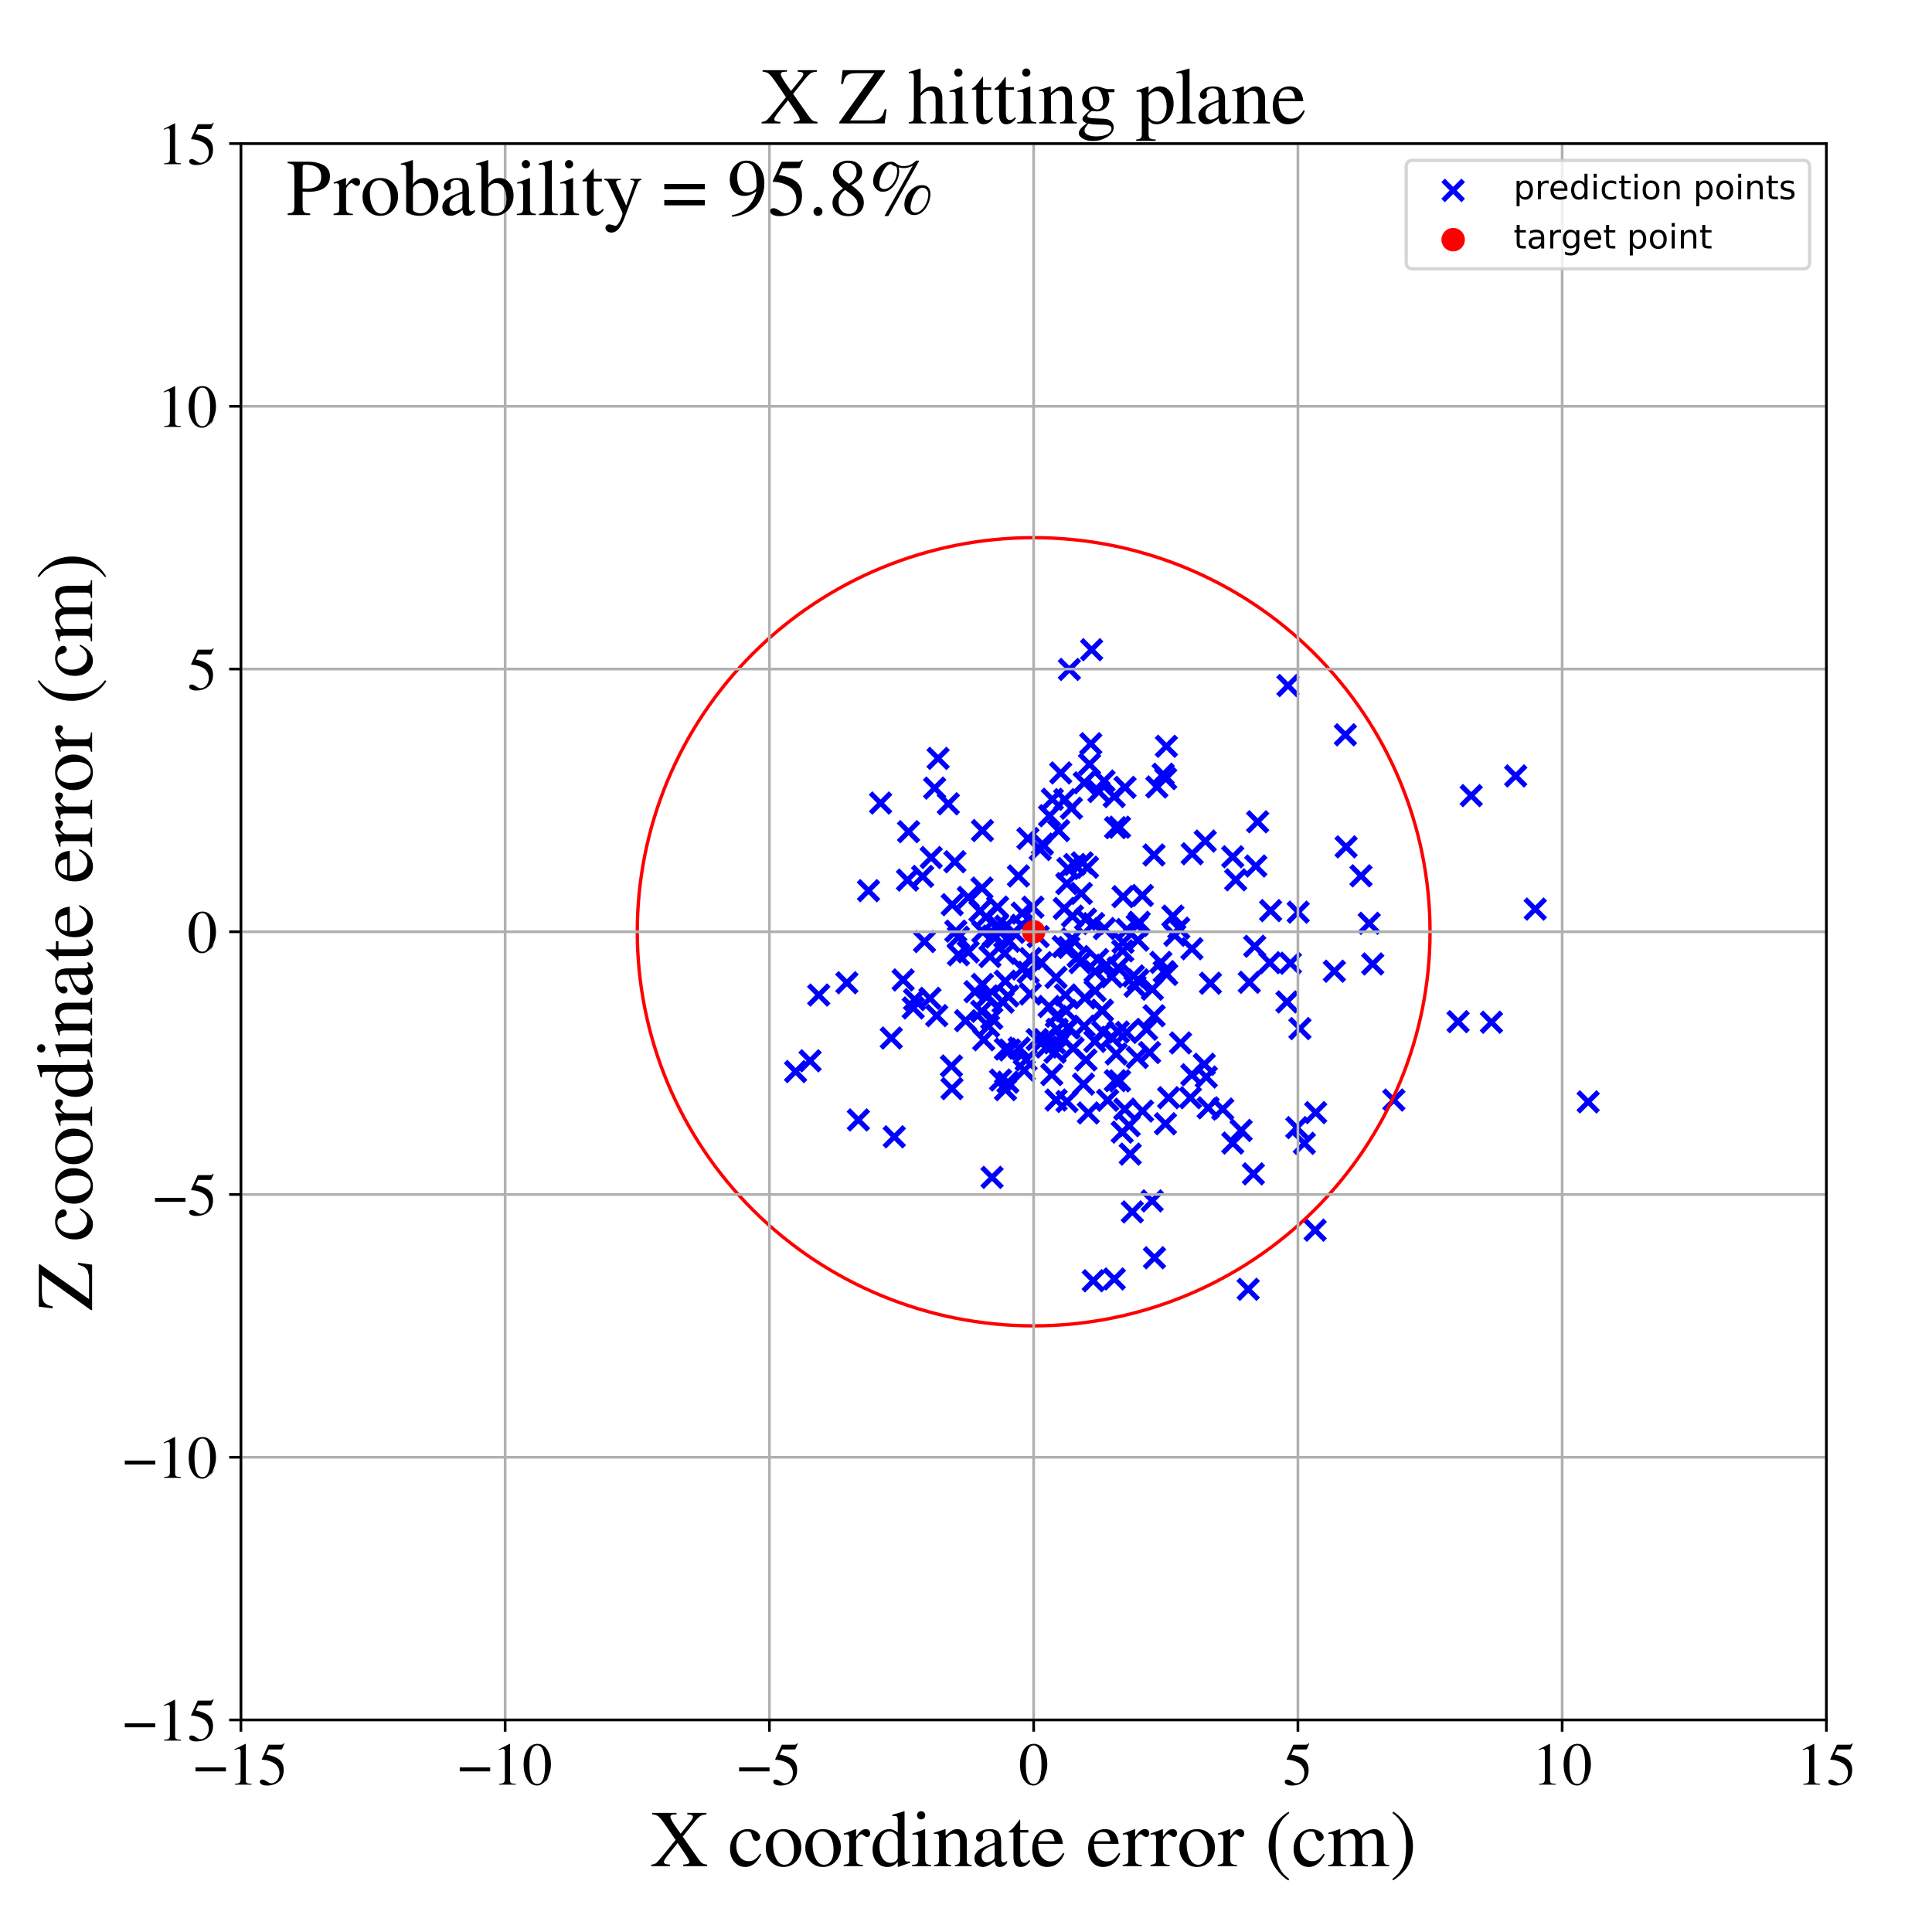 <?xml version="1.0" encoding="utf-8" standalone="no"?>
<!DOCTYPE svg PUBLIC "-//W3C//DTD SVG 1.1//EN"
  "http://www.w3.org/Graphics/SVG/1.1/DTD/svg11.dtd">
<!-- Created with matplotlib (https://matplotlib.org/) -->
<svg height="576pt" version="1.1" viewBox="0 0 576 576" width="576pt" xmlns="http://www.w3.org/2000/svg" xmlns:xlink="http://www.w3.org/1999/xlink">
 <defs>
  <style type="text/css">
*{stroke-linecap:butt;stroke-linejoin:round;}
  </style>
 </defs>
 <g id="figure_1">
  <g id="patch_1">
   <path d="M 0 576 
L 576 576 
L 576 0 
L 0 0 
z
" style="fill:#ffffff;"/>
  </g>
  <g id="axes_1">
   <g id="patch_2">
    <path d="M 71.822 512.784 
L 544.52 512.784 
L 544.52 42.802 
L 71.822 42.802 
z
" style="fill:#ffffff;"/>
   </g>
   <g id="PathCollection_1">
    <defs>
     <path d="M -3 3 
L 3 -3 
M -3 -3 
L 3 3 
" id="ma90ea1d98f" style="stroke:#0000ff;stroke-width:1.5;"/>
    </defs>
    <g clip-path="url(#paf35a0268f)">
     <use style="fill:#0000ff;stroke:#0000ff;stroke-width:1.5;" x="438.63" xlink:href="#ma90ea1d98f" y="237.2"/>
     <use style="fill:#0000ff;stroke:#0000ff;stroke-width:1.5;" x="334.812" xlink:href="#ma90ea1d98f" y="267.317"/>
     <use style="fill:#0000ff;stroke:#0000ff;stroke-width:1.5;" x="360.866" xlink:href="#ma90ea1d98f" y="293.135"/>
     <use style="fill:#0000ff;stroke:#0000ff;stroke-width:1.5;" x="324.465" xlink:href="#ma90ea1d98f" y="331.809"/>
     <use style="fill:#0000ff;stroke:#0000ff;stroke-width:1.5;" x="329.247" xlink:href="#ma90ea1d98f" y="276.842"/>
     <use style="fill:#0000ff;stroke:#0000ff;stroke-width:1.5;" x="241.51" xlink:href="#ma90ea1d98f" y="316.269"/>
     <use style="fill:#0000ff;stroke:#0000ff;stroke-width:1.5;" x="307.933" xlink:href="#ma90ea1d98f" y="270.465"/>
     <use style="fill:#0000ff;stroke:#0000ff;stroke-width:1.5;" x="279.684" xlink:href="#ma90ea1d98f" y="226.104"/>
     <use style="fill:#0000ff;stroke:#0000ff;stroke-width:1.5;" x="309.518" xlink:href="#ma90ea1d98f" y="279.238"/>
     <use style="fill:#0000ff;stroke:#0000ff;stroke-width:1.5;" x="314.547" xlink:href="#ma90ea1d98f" y="313.703"/>
     <use style="fill:#0000ff;stroke:#0000ff;stroke-width:1.5;" x="266.613" xlink:href="#ma90ea1d98f" y="338.928"/>
     <use style="fill:#0000ff;stroke:#0000ff;stroke-width:1.5;" x="350.261" xlink:href="#ma90ea1d98f" y="278.848"/>
     <use style="fill:#0000ff;stroke:#0000ff;stroke-width:1.5;" x="317.293" xlink:href="#ma90ea1d98f" y="270.85"/>
     <use style="fill:#0000ff;stroke:#0000ff;stroke-width:1.5;" x="339.055" xlink:href="#ma90ea1d98f" y="315.268"/>
     <use style="fill:#0000ff;stroke:#0000ff;stroke-width:1.5;" x="292.9" xlink:href="#ma90ea1d98f" y="293.494"/>
     <use style="fill:#0000ff;stroke:#0000ff;stroke-width:1.5;" x="317.022" xlink:href="#ma90ea1d98f" y="309.763"/>
     <use style="fill:#0000ff;stroke:#0000ff;stroke-width:1.5;" x="252.488" xlink:href="#ma90ea1d98f" y="292.998"/>
     <use style="fill:#0000ff;stroke:#0000ff;stroke-width:1.5;" x="457.714" xlink:href="#ma90ea1d98f" y="271.037"/>
     <use style="fill:#0000ff;stroke:#0000ff;stroke-width:1.5;" x="322.658" xlink:href="#ma90ea1d98f" y="257.245"/>
     <use style="fill:#0000ff;stroke:#0000ff;stroke-width:1.5;" x="292.147" xlink:href="#ma90ea1d98f" y="271.634"/>
     <use style="fill:#0000ff;stroke:#0000ff;stroke-width:1.5;" x="374.399" xlink:href="#ma90ea1d98f" y="258.194"/>
     <use style="fill:#0000ff;stroke:#0000ff;stroke-width:1.5;" x="386.625" xlink:href="#ma90ea1d98f" y="336.187"/>
     <use style="fill:#0000ff;stroke:#0000ff;stroke-width:1.5;" x="401.112" xlink:href="#ma90ea1d98f" y="219.073"/>
     <use style="fill:#0000ff;stroke:#0000ff;stroke-width:1.5;" x="307.232" xlink:href="#ma90ea1d98f" y="285.784"/>
     <use style="fill:#0000ff;stroke:#0000ff;stroke-width:1.5;" x="333.794" xlink:href="#ma90ea1d98f" y="322.25"/>
     <use style="fill:#0000ff;stroke:#0000ff;stroke-width:1.5;" x="331.361" xlink:href="#ma90ea1d98f" y="309.25"/>
     <use style="fill:#0000ff;stroke:#0000ff;stroke-width:1.5;" x="325.206" xlink:href="#ma90ea1d98f" y="221.731"/>
     <use style="fill:#0000ff;stroke:#0000ff;stroke-width:1.5;" x="295.766" xlink:href="#ma90ea1d98f" y="351.021"/>
     <use style="fill:#0000ff;stroke:#0000ff;stroke-width:1.5;" x="323.639" xlink:href="#ma90ea1d98f" y="274.034"/>
     <use style="fill:#0000ff;stroke:#0000ff;stroke-width:1.5;" x="322" xlink:href="#ma90ea1d98f" y="286.992"/>
     <use style="fill:#0000ff;stroke:#0000ff;stroke-width:1.5;" x="311.404" xlink:href="#ma90ea1d98f" y="309.939"/>
     <use style="fill:#0000ff;stroke:#0000ff;stroke-width:1.5;" x="355.435" xlink:href="#ma90ea1d98f" y="254.537"/>
     <use style="fill:#0000ff;stroke:#0000ff;stroke-width:1.5;" x="351.435" xlink:href="#ma90ea1d98f" y="276.707"/>
     <use style="fill:#0000ff;stroke:#0000ff;stroke-width:1.5;" x="270.559" xlink:href="#ma90ea1d98f" y="262.383"/>
     <use style="fill:#0000ff;stroke:#0000ff;stroke-width:1.5;" x="348.41" xlink:href="#ma90ea1d98f" y="327.26"/>
     <use style="fill:#0000ff;stroke:#0000ff;stroke-width:1.5;" x="316.974" xlink:href="#ma90ea1d98f" y="282.228"/>
     <use style="fill:#0000ff;stroke:#0000ff;stroke-width:1.5;" x="292.684" xlink:href="#ma90ea1d98f" y="301.511"/>
     <use style="fill:#0000ff;stroke:#0000ff;stroke-width:1.5;" x="316.24" xlink:href="#ma90ea1d98f" y="230.44"/>
     <use style="fill:#0000ff;stroke:#0000ff;stroke-width:1.5;" x="325.451" xlink:href="#ma90ea1d98f" y="193.707"/>
     <use style="fill:#0000ff;stroke:#0000ff;stroke-width:1.5;" x="387.556" xlink:href="#ma90ea1d98f" y="306.658"/>
     <use style="fill:#0000ff;stroke:#0000ff;stroke-width:1.5;" x="314.838" xlink:href="#ma90ea1d98f" y="291.418"/>
     <use style="fill:#0000ff;stroke:#0000ff;stroke-width:1.5;" x="302.226" xlink:href="#ma90ea1d98f" y="277.957"/>
     <use style="fill:#0000ff;stroke:#0000ff;stroke-width:1.5;" x="304.773" xlink:href="#ma90ea1d98f" y="272.236"/>
     <use style="fill:#0000ff;stroke:#0000ff;stroke-width:1.5;" x="336.657" xlink:href="#ma90ea1d98f" y="335.612"/>
     <use style="fill:#0000ff;stroke:#0000ff;stroke-width:1.5;" x="339.641" xlink:href="#ma90ea1d98f" y="274.965"/>
     <use style="fill:#0000ff;stroke:#0000ff;stroke-width:1.5;" x="335.859" xlink:href="#ma90ea1d98f" y="307.804"/>
     <use style="fill:#0000ff;stroke:#0000ff;stroke-width:1.5;" x="351.967" xlink:href="#ma90ea1d98f" y="310.937"/>
     <use style="fill:#0000ff;stroke:#0000ff;stroke-width:1.5;" x="309.223" xlink:href="#ma90ea1d98f" y="309.924"/>
     <use style="fill:#0000ff;stroke:#0000ff;stroke-width:1.5;" x="337.91" xlink:href="#ma90ea1d98f" y="290.962"/>
     <use style="fill:#0000ff;stroke:#0000ff;stroke-width:1.5;" x="306.543" xlink:href="#ma90ea1d98f" y="289.856"/>
     <use style="fill:#0000ff;stroke:#0000ff;stroke-width:1.5;" x="294.713" xlink:href="#ma90ea1d98f" y="305.977"/>
     <use style="fill:#0000ff;stroke:#0000ff;stroke-width:1.5;" x="319.927" xlink:href="#ma90ea1d98f" y="312.513"/>
     <use style="fill:#0000ff;stroke:#0000ff;stroke-width:1.5;" x="387.034" xlink:href="#ma90ea1d98f" y="271.952"/>
     <use style="fill:#0000ff;stroke:#0000ff;stroke-width:1.5;" x="262.534" xlink:href="#ma90ea1d98f" y="239.418"/>
     <use style="fill:#0000ff;stroke:#0000ff;stroke-width:1.5;" x="409.259" xlink:href="#ma90ea1d98f" y="287.391"/>
     <use style="fill:#0000ff;stroke:#0000ff;stroke-width:1.5;" x="323.237" xlink:href="#ma90ea1d98f" y="305.929"/>
     <use style="fill:#0000ff;stroke:#0000ff;stroke-width:1.5;" x="355.315" xlink:href="#ma90ea1d98f" y="320.43"/>
     <use style="fill:#0000ff;stroke:#0000ff;stroke-width:1.5;" x="284.674" xlink:href="#ma90ea1d98f" y="256.918"/>
     <use style="fill:#0000ff;stroke:#0000ff;stroke-width:1.5;" x="318.403" xlink:href="#ma90ea1d98f" y="306.36"/>
     <use style="fill:#0000ff;stroke:#0000ff;stroke-width:1.5;" x="321.421" xlink:href="#ma90ea1d98f" y="285.175"/>
     <use style="fill:#0000ff;stroke:#0000ff;stroke-width:1.5;" x="317.425" xlink:href="#ma90ea1d98f" y="238.397"/>
     <use style="fill:#0000ff;stroke:#0000ff;stroke-width:1.5;" x="283.812" xlink:href="#ma90ea1d98f" y="324.554"/>
     <use style="fill:#0000ff;stroke:#0000ff;stroke-width:1.5;" x="288.681" xlink:href="#ma90ea1d98f" y="267.527"/>
     <use style="fill:#0000ff;stroke:#0000ff;stroke-width:1.5;" x="332.214" xlink:href="#ma90ea1d98f" y="381.307"/>
     <use style="fill:#0000ff;stroke:#0000ff;stroke-width:1.5;" x="392.09" xlink:href="#ma90ea1d98f" y="366.759"/>
     <use style="fill:#0000ff;stroke:#0000ff;stroke-width:1.5;" x="292.994" xlink:href="#ma90ea1d98f" y="277.823"/>
     <use style="fill:#0000ff;stroke:#0000ff;stroke-width:1.5;" x="326.487" xlink:href="#ma90ea1d98f" y="289.638"/>
     <use style="fill:#0000ff;stroke:#0000ff;stroke-width:1.5;" x="337.585" xlink:href="#ma90ea1d98f" y="361.315"/>
     <use style="fill:#0000ff;stroke:#0000ff;stroke-width:1.5;" x="299.732" xlink:href="#ma90ea1d98f" y="312.752"/>
     <use style="fill:#0000ff;stroke:#0000ff;stroke-width:1.5;" x="378.566" xlink:href="#ma90ea1d98f" y="287.015"/>
     <use style="fill:#0000ff;stroke:#0000ff;stroke-width:1.5;" x="294.003" xlink:href="#ma90ea1d98f" y="273.367"/>
     <use style="fill:#0000ff;stroke:#0000ff;stroke-width:1.5;" x="324.232" xlink:href="#ma90ea1d98f" y="258.551"/>
     <use style="fill:#0000ff;stroke:#0000ff;stroke-width:1.5;" x="293.288" xlink:href="#ma90ea1d98f" y="310.001"/>
     <use style="fill:#0000ff;stroke:#0000ff;stroke-width:1.5;" x="282.725" xlink:href="#ma90ea1d98f" y="239.634"/>
     <use style="fill:#0000ff;stroke:#0000ff;stroke-width:1.5;" x="599.768" xlink:href="#ma90ea1d98f" y="201.013"/>
     <use style="fill:#0000ff;stroke:#0000ff;stroke-width:1.5;" x="318.103" xlink:href="#ma90ea1d98f" y="328.394"/>
     <use style="fill:#0000ff;stroke:#0000ff;stroke-width:1.5;" x="300.48" xlink:href="#ma90ea1d98f" y="322.649"/>
     <use style="fill:#0000ff;stroke:#0000ff;stroke-width:1.5;" x="359.047" xlink:href="#ma90ea1d98f" y="317.298"/>
     <use style="fill:#0000ff;stroke:#0000ff;stroke-width:1.5;" x="320.417" xlink:href="#ma90ea1d98f" y="257.733"/>
     <use style="fill:#0000ff;stroke:#0000ff;stroke-width:1.5;" x="408.214" xlink:href="#ma90ea1d98f" y="275.271"/>
     <use style="fill:#0000ff;stroke:#0000ff;stroke-width:1.5;" x="329.152" xlink:href="#ma90ea1d98f" y="232.858"/>
     <use style="fill:#0000ff;stroke:#0000ff;stroke-width:1.5;" x="405.764" xlink:href="#ma90ea1d98f" y="261.119"/>
     <use style="fill:#0000ff;stroke:#0000ff;stroke-width:1.5;" x="388.878" xlink:href="#ma90ea1d98f" y="340.871"/>
     <use style="fill:#0000ff;stroke:#0000ff;stroke-width:1.5;" x="312.028" xlink:href="#ma90ea1d98f" y="312.163"/>
     <use style="fill:#0000ff;stroke:#0000ff;stroke-width:1.5;" x="346.109" xlink:href="#ma90ea1d98f" y="286.917"/>
     <use style="fill:#0000ff;stroke:#0000ff;stroke-width:1.5;" x="451.881" xlink:href="#ma90ea1d98f" y="231.334"/>
     <use style="fill:#0000ff;stroke:#0000ff;stroke-width:1.5;" x="332.186" xlink:href="#ma90ea1d98f" y="237.486"/>
     <use style="fill:#0000ff;stroke:#0000ff;stroke-width:1.5;" x="244.095" xlink:href="#ma90ea1d98f" y="296.666"/>
     <use style="fill:#0000ff;stroke:#0000ff;stroke-width:1.5;" x="334.568" xlink:href="#ma90ea1d98f" y="337.532"/>
     <use style="fill:#0000ff;stroke:#0000ff;stroke-width:1.5;" x="297.41" xlink:href="#ma90ea1d98f" y="270.43"/>
     <use style="fill:#0000ff;stroke:#0000ff;stroke-width:1.5;" x="343.501" xlink:href="#ma90ea1d98f" y="358.027"/>
     <use style="fill:#0000ff;stroke:#0000ff;stroke-width:1.5;" x="272.661" xlink:href="#ma90ea1d98f" y="298.024"/>
     <use style="fill:#0000ff;stroke:#0000ff;stroke-width:1.5;" x="323.251" xlink:href="#ma90ea1d98f" y="233.38"/>
     <use style="fill:#0000ff;stroke:#0000ff;stroke-width:1.5;" x="265.722" xlink:href="#ma90ea1d98f" y="309.48"/>
     <use style="fill:#0000ff;stroke:#0000ff;stroke-width:1.5;" x="318.77" xlink:href="#ma90ea1d98f" y="306.391"/>
     <use style="fill:#0000ff;stroke:#0000ff;stroke-width:1.5;" x="334.815" xlink:href="#ma90ea1d98f" y="280.963"/>
     <use style="fill:#0000ff;stroke:#0000ff;stroke-width:1.5;" x="315.624" xlink:href="#ma90ea1d98f" y="247.632"/>
     <use style="fill:#0000ff;stroke:#0000ff;stroke-width:1.5;" x="322.379" xlink:href="#ma90ea1d98f" y="266.366"/>
     <use style="fill:#0000ff;stroke:#0000ff;stroke-width:1.5;" x="339.284" xlink:href="#ma90ea1d98f" y="292.137"/>
     <use style="fill:#0000ff;stroke:#0000ff;stroke-width:1.5;" x="326.479" xlink:href="#ma90ea1d98f" y="295.384"/>
     <use style="fill:#0000ff;stroke:#0000ff;stroke-width:1.5;" x="299.776" xlink:href="#ma90ea1d98f" y="324.863"/>
     <use style="fill:#0000ff;stroke:#0000ff;stroke-width:1.5;" x="374.946" xlink:href="#ma90ea1d98f" y="245.006"/>
     <use style="fill:#0000ff;stroke:#0000ff;stroke-width:1.5;" x="324.826" xlink:href="#ma90ea1d98f" y="227.846"/>
     <use style="fill:#0000ff;stroke:#0000ff;stroke-width:1.5;" x="444.654" xlink:href="#ma90ea1d98f" y="304.768"/>
     <use style="fill:#0000ff;stroke:#0000ff;stroke-width:1.5;" x="323.418" xlink:href="#ma90ea1d98f" y="297.519"/>
     <use style="fill:#0000ff;stroke:#0000ff;stroke-width:1.5;" x="306.462" xlink:href="#ma90ea1d98f" y="249.987"/>
     <use style="fill:#0000ff;stroke:#0000ff;stroke-width:1.5;" x="326.416" xlink:href="#ma90ea1d98f" y="310.473"/>
     <use style="fill:#0000ff;stroke:#0000ff;stroke-width:1.5;" x="310.786" xlink:href="#ma90ea1d98f" y="251.666"/>
     <use style="fill:#0000ff;stroke:#0000ff;stroke-width:1.5;" x="296.022" xlink:href="#ma90ea1d98f" y="279.073"/>
     <use style="fill:#0000ff;stroke:#0000ff;stroke-width:1.5;" x="300.485" xlink:href="#ma90ea1d98f" y="296.922"/>
     <use style="fill:#0000ff;stroke:#0000ff;stroke-width:1.5;" x="383.989" xlink:href="#ma90ea1d98f" y="204.384"/>
     <use style="fill:#0000ff;stroke:#0000ff;stroke-width:1.5;" x="290.691" xlink:href="#ma90ea1d98f" y="295.656"/>
     <use style="fill:#0000ff;stroke:#0000ff;stroke-width:1.5;" x="315.178" xlink:href="#ma90ea1d98f" y="306.867"/>
     <use style="fill:#0000ff;stroke:#0000ff;stroke-width:1.5;" x="292.896" xlink:href="#ma90ea1d98f" y="247.623"/>
     <use style="fill:#0000ff;stroke:#0000ff;stroke-width:1.5;" x="368.407" xlink:href="#ma90ea1d98f" y="262.308"/>
     <use style="fill:#0000ff;stroke:#0000ff;stroke-width:1.5;" x="384.707" xlink:href="#ma90ea1d98f" y="287.171"/>
     <use style="fill:#0000ff;stroke:#0000ff;stroke-width:1.5;" x="344.9" xlink:href="#ma90ea1d98f" y="234.626"/>
     <use style="fill:#0000ff;stroke:#0000ff;stroke-width:1.5;" x="331.465" xlink:href="#ma90ea1d98f" y="291.213"/>
     <use style="fill:#0000ff;stroke:#0000ff;stroke-width:1.5;" x="304.602" xlink:href="#ma90ea1d98f" y="275.868"/>
     <use style="fill:#0000ff;stroke:#0000ff;stroke-width:1.5;" x="333.422" xlink:href="#ma90ea1d98f" y="307.68"/>
     <use style="fill:#0000ff;stroke:#0000ff;stroke-width:1.5;" x="344.045" xlink:href="#ma90ea1d98f" y="254.902"/>
     <use style="fill:#0000ff;stroke:#0000ff;stroke-width:1.5;" x="355.35" xlink:href="#ma90ea1d98f" y="282.851"/>
     <use style="fill:#0000ff;stroke:#0000ff;stroke-width:1.5;" x="334.728" xlink:href="#ma90ea1d98f" y="283.481"/>
     <use style="fill:#0000ff;stroke:#0000ff;stroke-width:1.5;" x="275.629" xlink:href="#ma90ea1d98f" y="280.707"/>
     <use style="fill:#0000ff;stroke:#0000ff;stroke-width:1.5;" x="339.237" xlink:href="#ma90ea1d98f" y="280.292"/>
     <use style="fill:#0000ff;stroke:#0000ff;stroke-width:1.5;" x="338.391" xlink:href="#ma90ea1d98f" y="294.038"/>
     <use style="fill:#0000ff;stroke:#0000ff;stroke-width:1.5;" x="327.236" xlink:href="#ma90ea1d98f" y="286.073"/>
     <use style="fill:#0000ff;stroke:#0000ff;stroke-width:1.5;" x="318.685" xlink:href="#ma90ea1d98f" y="282.463"/>
     <use style="fill:#0000ff;stroke:#0000ff;stroke-width:1.5;" x="317.819" xlink:href="#ma90ea1d98f" y="301.334"/>
     <use style="fill:#0000ff;stroke:#0000ff;stroke-width:1.5;" x="313.581" xlink:href="#ma90ea1d98f" y="320.372"/>
     <use style="fill:#0000ff;stroke:#0000ff;stroke-width:1.5;" x="327.616" xlink:href="#ma90ea1d98f" y="235.983"/>
     <use style="fill:#0000ff;stroke:#0000ff;stroke-width:1.5;" x="347.535" xlink:href="#ma90ea1d98f" y="232.142"/>
     <use style="fill:#0000ff;stroke:#0000ff;stroke-width:1.5;" x="319.617" xlink:href="#ma90ea1d98f" y="279.936"/>
     <use style="fill:#0000ff;stroke:#0000ff;stroke-width:1.5;" x="336.959" xlink:href="#ma90ea1d98f" y="344.078"/>
     <use style="fill:#0000ff;stroke:#0000ff;stroke-width:1.5;" x="312.913" xlink:href="#ma90ea1d98f" y="243.203"/>
     <use style="fill:#0000ff;stroke:#0000ff;stroke-width:1.5;" x="347.835" xlink:href="#ma90ea1d98f" y="290.504"/>
     <use style="fill:#0000ff;stroke:#0000ff;stroke-width:1.5;" x="314.929" xlink:href="#ma90ea1d98f" y="303.019"/>
     <use style="fill:#0000ff;stroke:#0000ff;stroke-width:1.5;" x="313.739" xlink:href="#ma90ea1d98f" y="238.292"/>
     <use style="fill:#0000ff;stroke:#0000ff;stroke-width:1.5;" x="275.073" xlink:href="#ma90ea1d98f" y="261.289"/>
     <use style="fill:#0000ff;stroke:#0000ff;stroke-width:1.5;" x="301.015" xlink:href="#ma90ea1d98f" y="313.044"/>
     <use style="fill:#0000ff;stroke:#0000ff;stroke-width:1.5;" x="319.747" xlink:href="#ma90ea1d98f" y="273.129"/>
     <use style="fill:#0000ff;stroke:#0000ff;stroke-width:1.5;" x="354.912" xlink:href="#ma90ea1d98f" y="327.285"/>
     <use style="fill:#0000ff;stroke:#0000ff;stroke-width:1.5;" x="310.123" xlink:href="#ma90ea1d98f" y="253.274"/>
     <use style="fill:#0000ff;stroke:#0000ff;stroke-width:1.5;" x="339.048" xlink:href="#ma90ea1d98f" y="275.889"/>
     <use style="fill:#0000ff;stroke:#0000ff;stroke-width:1.5;" x="473.49" xlink:href="#ma90ea1d98f" y="328.512"/>
     <use style="fill:#0000ff;stroke:#0000ff;stroke-width:1.5;" x="335.416" xlink:href="#ma90ea1d98f" y="234.746"/>
     <use style="fill:#0000ff;stroke:#0000ff;stroke-width:1.5;" x="279.266" xlink:href="#ma90ea1d98f" y="302.802"/>
     <use style="fill:#0000ff;stroke:#0000ff;stroke-width:1.5;" x="347.46" xlink:href="#ma90ea1d98f" y="335.035"/>
     <use style="fill:#0000ff;stroke:#0000ff;stroke-width:1.5;" x="392.249" xlink:href="#ma90ea1d98f" y="331.709"/>
     <use style="fill:#0000ff;stroke:#0000ff;stroke-width:1.5;" x="330.232" xlink:href="#ma90ea1d98f" y="328.032"/>
     <use style="fill:#0000ff;stroke:#0000ff;stroke-width:1.5;" x="367.527" xlink:href="#ma90ea1d98f" y="255.431"/>
     <use style="fill:#0000ff;stroke:#0000ff;stroke-width:1.5;" x="237.194" xlink:href="#ma90ea1d98f" y="319.475"/>
     <use style="fill:#0000ff;stroke:#0000ff;stroke-width:1.5;" x="319.433" xlink:href="#ma90ea1d98f" y="240.96"/>
     <use style="fill:#0000ff;stroke:#0000ff;stroke-width:1.5;" x="303.627" xlink:href="#ma90ea1d98f" y="261.152"/>
     <use style="fill:#0000ff;stroke:#0000ff;stroke-width:1.5;" x="370.027" xlink:href="#ma90ea1d98f" y="337.025"/>
     <use style="fill:#0000ff;stroke:#0000ff;stroke-width:1.5;" x="359.633" xlink:href="#ma90ea1d98f" y="321.096"/>
     <use style="fill:#0000ff;stroke:#0000ff;stroke-width:1.5;" x="295.68" xlink:href="#ma90ea1d98f" y="303.616"/>
     <use style="fill:#0000ff;stroke:#0000ff;stroke-width:1.5;" x="347.092" xlink:href="#ma90ea1d98f" y="289.676"/>
     <use style="fill:#0000ff;stroke:#0000ff;stroke-width:1.5;" x="285.729" xlink:href="#ma90ea1d98f" y="279.412"/>
     <use style="fill:#0000ff;stroke:#0000ff;stroke-width:1.5;" x="373.679" xlink:href="#ma90ea1d98f" y="349.973"/>
     <use style="fill:#0000ff;stroke:#0000ff;stroke-width:1.5;" x="328.654" xlink:href="#ma90ea1d98f" y="301.348"/>
     <use style="fill:#0000ff;stroke:#0000ff;stroke-width:1.5;" x="332.517" xlink:href="#ma90ea1d98f" y="322.192"/>
     <use style="fill:#0000ff;stroke:#0000ff;stroke-width:1.5;" x="397.826" xlink:href="#ma90ea1d98f" y="289.555"/>
     <use style="fill:#0000ff;stroke:#0000ff;stroke-width:1.5;" x="317.657" xlink:href="#ma90ea1d98f" y="296.635"/>
     <use style="fill:#0000ff;stroke:#0000ff;stroke-width:1.5;" x="307.157" xlink:href="#ma90ea1d98f" y="296.349"/>
     <use style="fill:#0000ff;stroke:#0000ff;stroke-width:1.5;" x="278.652" xlink:href="#ma90ea1d98f" y="234.965"/>
     <use style="fill:#0000ff;stroke:#0000ff;stroke-width:1.5;" x="285.746" xlink:href="#ma90ea1d98f" y="284.661"/>
     <use style="fill:#0000ff;stroke:#0000ff;stroke-width:1.5;" x="335.982" xlink:href="#ma90ea1d98f" y="277.128"/>
     <use style="fill:#0000ff;stroke:#0000ff;stroke-width:1.5;" x="292.759" xlink:href="#ma90ea1d98f" y="264.774"/>
     <use style="fill:#0000ff;stroke:#0000ff;stroke-width:1.5;" x="277.25" xlink:href="#ma90ea1d98f" y="297.648"/>
     <use style="fill:#0000ff;stroke:#0000ff;stroke-width:1.5;" x="269.255" xlink:href="#ma90ea1d98f" y="292.163"/>
     <use style="fill:#0000ff;stroke:#0000ff;stroke-width:1.5;" x="299.708" xlink:href="#ma90ea1d98f" y="292.525"/>
     <use style="fill:#0000ff;stroke:#0000ff;stroke-width:1.5;" x="270.878" xlink:href="#ma90ea1d98f" y="247.957"/>
     <use style="fill:#0000ff;stroke:#0000ff;stroke-width:1.5;" x="349.675" xlink:href="#ma90ea1d98f" y="273.115"/>
     <use style="fill:#0000ff;stroke:#0000ff;stroke-width:1.5;" x="333.361" xlink:href="#ma90ea1d98f" y="288.533"/>
     <use style="fill:#0000ff;stroke:#0000ff;stroke-width:1.5;" x="374.072" xlink:href="#ma90ea1d98f" y="282.115"/>
     <use style="fill:#0000ff;stroke:#0000ff;stroke-width:1.5;" x="344.193" xlink:href="#ma90ea1d98f" y="374.987"/>
     <use style="fill:#0000ff;stroke:#0000ff;stroke-width:1.5;" x="312.759" xlink:href="#ma90ea1d98f" y="300.06"/>
     <use style="fill:#0000ff;stroke:#0000ff;stroke-width:1.5;" x="299.052" xlink:href="#ma90ea1d98f" y="298.78"/>
     <use style="fill:#0000ff;stroke:#0000ff;stroke-width:1.5;" x="294.105" xlink:href="#ma90ea1d98f" y="297.17"/>
     <use style="fill:#0000ff;stroke:#0000ff;stroke-width:1.5;" x="318.06" xlink:href="#ma90ea1d98f" y="263.434"/>
     <use style="fill:#0000ff;stroke:#0000ff;stroke-width:1.5;" x="287.86" xlink:href="#ma90ea1d98f" y="304.3"/>
     <use style="fill:#0000ff;stroke:#0000ff;stroke-width:1.5;" x="283.656" xlink:href="#ma90ea1d98f" y="317.816"/>
     <use style="fill:#0000ff;stroke:#0000ff;stroke-width:1.5;" x="284.965" xlink:href="#ma90ea1d98f" y="277.601"/>
     <use style="fill:#0000ff;stroke:#0000ff;stroke-width:1.5;" x="323.757" xlink:href="#ma90ea1d98f" y="316.016"/>
     <use style="fill:#0000ff;stroke:#0000ff;stroke-width:1.5;" x="318.404" xlink:href="#ma90ea1d98f" y="258.935"/>
     <use style="fill:#0000ff;stroke:#0000ff;stroke-width:1.5;" x="372.46" xlink:href="#ma90ea1d98f" y="292.861"/>
     <use style="fill:#0000ff;stroke:#0000ff;stroke-width:1.5;" x="415.553" xlink:href="#ma90ea1d98f" y="327.959"/>
     <use style="fill:#0000ff;stroke:#0000ff;stroke-width:1.5;" x="359.328" xlink:href="#ma90ea1d98f" y="250.763"/>
     <use style="fill:#0000ff;stroke:#0000ff;stroke-width:1.5;" x="364.542" xlink:href="#ma90ea1d98f" y="330.664"/>
     <use style="fill:#0000ff;stroke:#0000ff;stroke-width:1.5;" x="288.67" xlink:href="#ma90ea1d98f" y="283.8"/>
     <use style="fill:#0000ff;stroke:#0000ff;stroke-width:1.5;" x="258.939" xlink:href="#ma90ea1d98f" y="265.543"/>
     <use style="fill:#0000ff;stroke:#0000ff;stroke-width:1.5;" x="297.364" xlink:href="#ma90ea1d98f" y="275.831"/>
     <use style="fill:#0000ff;stroke:#0000ff;stroke-width:1.5;" x="332.596" xlink:href="#ma90ea1d98f" y="246.753"/>
     <use style="fill:#0000ff;stroke:#0000ff;stroke-width:1.5;" x="341.825" xlink:href="#ma90ea1d98f" y="306.884"/>
     <use style="fill:#0000ff;stroke:#0000ff;stroke-width:1.5;" x="272.265" xlink:href="#ma90ea1d98f" y="300.509"/>
     <use style="fill:#0000ff;stroke:#0000ff;stroke-width:1.5;" x="304.814" xlink:href="#ma90ea1d98f" y="288.882"/>
     <use style="fill:#0000ff;stroke:#0000ff;stroke-width:1.5;" x="294.442" xlink:href="#ma90ea1d98f" y="296.93"/>
     <use style="fill:#0000ff;stroke:#0000ff;stroke-width:1.5;" x="347.743" xlink:href="#ma90ea1d98f" y="222.495"/>
     <use style="fill:#0000ff;stroke:#0000ff;stroke-width:1.5;" x="305.921" xlink:href="#ma90ea1d98f" y="316.025"/>
     <use style="fill:#0000ff;stroke:#0000ff;stroke-width:1.5;" x="310.443" xlink:href="#ma90ea1d98f" y="286.999"/>
     <use style="fill:#0000ff;stroke:#0000ff;stroke-width:1.5;" x="346.775" xlink:href="#ma90ea1d98f" y="230.826"/>
     <use style="fill:#0000ff;stroke:#0000ff;stroke-width:1.5;" x="328.724" xlink:href="#ma90ea1d98f" y="307.648"/>
     <use style="fill:#0000ff;stroke:#0000ff;stroke-width:1.5;" x="298.303" xlink:href="#ma90ea1d98f" y="321.995"/>
     <use style="fill:#0000ff;stroke:#0000ff;stroke-width:1.5;" x="305.362" xlink:href="#ma90ea1d98f" y="319.125"/>
     <use style="fill:#0000ff;stroke:#0000ff;stroke-width:1.5;" x="332.788" xlink:href="#ma90ea1d98f" y="314.223"/>
     <use style="fill:#0000ff;stroke:#0000ff;stroke-width:1.5;" x="340.577" xlink:href="#ma90ea1d98f" y="266.97"/>
     <use style="fill:#0000ff;stroke:#0000ff;stroke-width:1.5;" x="328.556" xlink:href="#ma90ea1d98f" y="301.169"/>
     <use style="fill:#0000ff;stroke:#0000ff;stroke-width:1.5;" x="314.399" xlink:href="#ma90ea1d98f" y="310.911"/>
     <use style="fill:#0000ff;stroke:#0000ff;stroke-width:1.5;" x="378.811" xlink:href="#ma90ea1d98f" y="271.488"/>
     <use style="fill:#0000ff;stroke:#0000ff;stroke-width:1.5;" x="383.698" xlink:href="#ma90ea1d98f" y="298.703"/>
     <use style="fill:#0000ff;stroke:#0000ff;stroke-width:1.5;" x="325.95" xlink:href="#ma90ea1d98f" y="381.839"/>
     <use style="fill:#0000ff;stroke:#0000ff;stroke-width:1.5;" x="343.549" xlink:href="#ma90ea1d98f" y="294.926"/>
     <use style="fill:#0000ff;stroke:#0000ff;stroke-width:1.5;" x="401.324" xlink:href="#ma90ea1d98f" y="252.478"/>
     <use style="fill:#0000ff;stroke:#0000ff;stroke-width:1.5;" x="372.129" xlink:href="#ma90ea1d98f" y="384.383"/>
     <use style="fill:#0000ff;stroke:#0000ff;stroke-width:1.5;" x="296.851" xlink:href="#ma90ea1d98f" y="279.365"/>
     <use style="fill:#0000ff;stroke:#0000ff;stroke-width:1.5;" x="303.856" xlink:href="#ma90ea1d98f" y="312.46"/>
     <use style="fill:#0000ff;stroke:#0000ff;stroke-width:1.5;" x="295.143" xlink:href="#ma90ea1d98f" y="285.174"/>
     <use style="fill:#0000ff;stroke:#0000ff;stroke-width:1.5;" x="360.197" xlink:href="#ma90ea1d98f" y="330.286"/>
     <use style="fill:#0000ff;stroke:#0000ff;stroke-width:1.5;" x="299.841" xlink:href="#ma90ea1d98f" y="276.109"/>
     <use style="fill:#0000ff;stroke:#0000ff;stroke-width:1.5;" x="300.829" xlink:href="#ma90ea1d98f" y="280.63"/>
     <use style="fill:#0000ff;stroke:#0000ff;stroke-width:1.5;" x="314.861" xlink:href="#ma90ea1d98f" y="327.965"/>
     <use style="fill:#0000ff;stroke:#0000ff;stroke-width:1.5;" x="367.54" xlink:href="#ma90ea1d98f" y="340.791"/>
     <use style="fill:#0000ff;stroke:#0000ff;stroke-width:1.5;" x="333.771" xlink:href="#ma90ea1d98f" y="246.618"/>
     <use style="fill:#0000ff;stroke:#0000ff;stroke-width:1.5;" x="340.643" xlink:href="#ma90ea1d98f" y="331.244"/>
     <use style="fill:#0000ff;stroke:#0000ff;stroke-width:1.5;" x="283.887" xlink:href="#ma90ea1d98f" y="269.72"/>
     <use style="fill:#0000ff;stroke:#0000ff;stroke-width:1.5;" x="342.727" xlink:href="#ma90ea1d98f" y="313.801"/>
     <use style="fill:#0000ff;stroke:#0000ff;stroke-width:1.5;" x="323.024" xlink:href="#ma90ea1d98f" y="323.222"/>
     <use style="fill:#0000ff;stroke:#0000ff;stroke-width:1.5;" x="255.911" xlink:href="#ma90ea1d98f" y="333.894"/>
     <use style="fill:#0000ff;stroke:#0000ff;stroke-width:1.5;" x="326.023" xlink:href="#ma90ea1d98f" y="275.358"/>
     <use style="fill:#0000ff;stroke:#0000ff;stroke-width:1.5;" x="344.086" xlink:href="#ma90ea1d98f" y="302.839"/>
     <use style="fill:#0000ff;stroke:#0000ff;stroke-width:1.5;" x="299.544" xlink:href="#ma90ea1d98f" y="284.222"/>
     <use style="fill:#0000ff;stroke:#0000ff;stroke-width:1.5;" x="329.882" xlink:href="#ma90ea1d98f" y="287.747"/>
     <use style="fill:#0000ff;stroke:#0000ff;stroke-width:1.5;" x="434.707" xlink:href="#ma90ea1d98f" y="304.595"/>
     <use style="fill:#0000ff;stroke:#0000ff;stroke-width:1.5;" x="277.619" xlink:href="#ma90ea1d98f" y="255.651"/>
     <use style="fill:#0000ff;stroke:#0000ff;stroke-width:1.5;" x="318.824" xlink:href="#ma90ea1d98f" y="199.58"/>
     <use style="fill:#0000ff;stroke:#0000ff;stroke-width:1.5;" x="335.321" xlink:href="#ma90ea1d98f" y="330.676"/>
    </g>
   </g>
   <g id="PathCollection_2">
    <defs>
     <path d="M 0 3 
C 0.796 3 1.559 2.684 2.121 2.121 
C 2.684 1.559 3 0.796 3 0 
C 3 -0.796 2.684 -1.559 2.121 -2.121 
C 1.559 -2.684 0.796 -3 0 -3 
C -0.796 -3 -1.559 -2.684 -2.121 -2.121 
C -2.684 -1.559 -3 -0.796 -3 0 
C -3 0.796 -2.684 1.559 -2.121 2.121 
C -1.559 2.684 -0.796 3 0 3 
z
" id="mc80b90fcbd" style="stroke:#ff0000;"/>
    </defs>
    <g clip-path="url(#paf35a0268f)">
     <use style="fill:#ff0000;stroke:#ff0000;" x="308.171" xlink:href="#mc80b90fcbd" y="277.793"/>
    </g>
   </g>
   <g id="patch_3">
    <path clip-path="url(#paf35a0268f)" d="M 308.171 395.288 
C 339.511 395.288 369.572 382.908 391.733 360.875 
C 413.894 338.841 426.346 308.953 426.346 277.793 
C 426.346 246.633 413.894 216.745 391.733 194.711 
C 369.572 172.677 339.511 160.297 308.171 160.297 
C 276.831 160.297 246.77 172.677 224.609 194.711 
C 202.448 216.745 189.997 246.633 189.997 277.793 
C 189.997 308.953 202.448 338.841 224.609 360.875 
C 246.77 382.908 276.831 395.288 308.171 395.288 
z
" style="fill:none;stroke:#ff0000;stroke-linejoin:miter;"/>
   </g>
   <g id="matplotlib.axis_1">
    <g id="xtick_1">
     <g id="line2d_1">
      <path clip-path="url(#paf35a0268f)" d="M 71.822 512.784 
L 71.822 42.802 
" style="fill:none;stroke:#b0b0b0;stroke-linecap:square;stroke-width:0.8;"/>
     </g>
     <g id="line2d_2">
      <defs>
       <path d="M 0 0 
L 0 3.5 
" id="m5d7c26a968" style="stroke:#000000;stroke-width:0.8;"/>
      </defs>
      <g>
       <use style="stroke:#000000;stroke-width:0.8;" x="71.822" xlink:href="#m5d7c26a968" y="512.784"/>
      </g>
     </g>
     <g id="text_1">
      <!-- −15 -->
      <defs>
       <path d="M 3 22 
L 3 28.594 
L 53.406 28.594 
L 53.406 22 
z
" id="FreeSerif-8722"/>
       <path d="M 18.297 59.297 
Q 16.5 59.297 11.094 57.094 
L 11.094 58.5 
L 29.094 67.594 
L 29.906 67.406 
L 29.906 7.406 
Q 29.906 3.797 31.703 2.688 
Q 33.5 1.594 39.406 1.5 
L 39.406 0 
L 11.797 0 
L 11.797 1.5 
Q 17.406 1.703 19.344 3.141 
Q 21.297 4.594 21.297 9.297 
L 21.297 54.594 
Q 21.297 59.297 18.297 59.297 
z
" id="FreeSerif-49"/>
       <path d="M 35.703 19.406 
Q 35.703 24.703 33.344 28.797 
Q 31 32.906 27.641 35.156 
Q 24.297 37.406 20.141 38.844 
Q 16 40.297 12.953 40.75 
Q 9.906 41.203 7.594 41.203 
Q 6.406 41.203 6.406 42 
Q 6.406 42.297 6.5 42.5 
L 17.406 66.203 
L 38.297 66.203 
Q 39.906 66.203 40.844 66.703 
Q 41.797 67.203 42.906 68.797 
L 43.797 68.094 
L 40 59.203 
Q 39.594 58.297 37.703 58.297 
L 18.094 58.297 
L 13.906 49.797 
Q 28.5 47.203 35.594 41.344 
Q 42.703 35.5 42.703 24.203 
Q 42.703 18.297 40.844 13.688 
Q 39 9.094 36.141 6.297 
Q 33.297 3.5 29.547 1.703 
Q 25.797 -0.094 22.344 -0.75 
Q 18.906 -1.406 15.406 -1.406 
Q 9.797 -1.406 6.5 0.25 
Q 3.203 1.906 3.203 4.797 
Q 3.203 8.5 7.5 8.5 
Q 10.297 8.5 14.75 5.391 
Q 19.203 2.297 21.797 2.297 
Q 27.703 2.297 31.703 7.25 
Q 35.703 12.203 35.703 19.406 
z
" id="FreeSerif-53"/>
      </defs>
      <g transform="translate(57.746 532.077)scale(0.18 -0.18)">
       <use xlink:href="#FreeSerif-8722"/>
       <use x="56.4" xlink:href="#FreeSerif-49"/>
       <use x="106.4" xlink:href="#FreeSerif-53"/>
      </g>
     </g>
    </g>
    <g id="xtick_2">
     <g id="line2d_3">
      <path clip-path="url(#paf35a0268f)" d="M 150.605 512.784 
L 150.605 42.802 
" style="fill:none;stroke:#b0b0b0;stroke-linecap:square;stroke-width:0.8;"/>
     </g>
     <g id="line2d_4">
      <g>
       <use style="stroke:#000000;stroke-width:0.8;" x="150.605" xlink:href="#m5d7c26a968" y="512.784"/>
      </g>
     </g>
     <g id="text_2">
      <!-- −10 -->
      <defs>
       <path d="M 47.594 17.797 
Q 35.203 -1.406 25 -1.406 
Q 14.797 -1.406 8.594 8.391 
Q 2.406 18.203 2.406 33.594 
Q 2.406 48.094 8.594 57.844 
Q 14.797 67.594 25.406 67.594 
Q 35.203 67.594 41.391 58 
Q 47.594 48.406 47.594 33 
Q 47.594 17.797 35.203 -1.406 
z
M 25.094 65 
Q 12 65 12 32.703 
Q 12 1.203 25 1.203 
Q 38 1.203 38 32.797 
Q 38 48.5 34.703 56.75 
Q 31.406 65 25.094 65 
z
" id="FreeSerif-48"/>
      </defs>
      <g transform="translate(136.529 532.077)scale(0.18 -0.18)">
       <use xlink:href="#FreeSerif-8722"/>
       <use x="56.4" xlink:href="#FreeSerif-49"/>
       <use x="106.4" xlink:href="#FreeSerif-48"/>
      </g>
     </g>
    </g>
    <g id="xtick_3">
     <g id="line2d_5">
      <path clip-path="url(#paf35a0268f)" d="M 229.388 512.784 
L 229.388 42.802 
" style="fill:none;stroke:#b0b0b0;stroke-linecap:square;stroke-width:0.8;"/>
     </g>
     <g id="line2d_6">
      <g>
       <use style="stroke:#000000;stroke-width:0.8;" x="229.388" xlink:href="#m5d7c26a968" y="512.784"/>
      </g>
     </g>
     <g id="text_3">
      <!-- −5 -->
      <g transform="translate(219.812 532.077)scale(0.18 -0.18)">
       <use xlink:href="#FreeSerif-8722"/>
       <use x="56.4" xlink:href="#FreeSerif-53"/>
      </g>
     </g>
    </g>
    <g id="xtick_4">
     <g id="line2d_7">
      <path clip-path="url(#paf35a0268f)" d="M 308.171 512.784 
L 308.171 42.802 
" style="fill:none;stroke:#b0b0b0;stroke-linecap:square;stroke-width:0.8;"/>
     </g>
     <g id="line2d_8">
      <g>
       <use style="stroke:#000000;stroke-width:0.8;" x="308.171" xlink:href="#m5d7c26a968" y="512.784"/>
      </g>
     </g>
     <g id="text_4">
      <!-- 0 -->
      <g transform="translate(303.671 532.077)scale(0.18 -0.18)">
       <use xlink:href="#FreeSerif-48"/>
      </g>
     </g>
    </g>
    <g id="xtick_5">
     <g id="line2d_9">
      <path clip-path="url(#paf35a0268f)" d="M 386.954 512.784 
L 386.954 42.802 
" style="fill:none;stroke:#b0b0b0;stroke-linecap:square;stroke-width:0.8;"/>
     </g>
     <g id="line2d_10">
      <g>
       <use style="stroke:#000000;stroke-width:0.8;" x="386.954" xlink:href="#m5d7c26a968" y="512.784"/>
      </g>
     </g>
     <g id="text_5">
      <!-- 5 -->
      <g transform="translate(382.454 532.077)scale(0.18 -0.18)">
       <use xlink:href="#FreeSerif-53"/>
      </g>
     </g>
    </g>
    <g id="xtick_6">
     <g id="line2d_11">
      <path clip-path="url(#paf35a0268f)" d="M 465.737 512.784 
L 465.737 42.802 
" style="fill:none;stroke:#b0b0b0;stroke-linecap:square;stroke-width:0.8;"/>
     </g>
     <g id="line2d_12">
      <g>
       <use style="stroke:#000000;stroke-width:0.8;" x="465.737" xlink:href="#m5d7c26a968" y="512.784"/>
      </g>
     </g>
     <g id="text_6">
      <!-- 10 -->
      <g transform="translate(456.737 532.077)scale(0.18 -0.18)">
       <use xlink:href="#FreeSerif-49"/>
       <use x="50" xlink:href="#FreeSerif-48"/>
      </g>
     </g>
    </g>
    <g id="xtick_7">
     <g id="line2d_13">
      <path clip-path="url(#paf35a0268f)" d="M 544.52 512.784 
L 544.52 42.802 
" style="fill:none;stroke:#b0b0b0;stroke-linecap:square;stroke-width:0.8;"/>
     </g>
     <g id="line2d_14">
      <g>
       <use style="stroke:#000000;stroke-width:0.8;" x="544.52" xlink:href="#m5d7c26a968" y="512.784"/>
      </g>
     </g>
     <g id="text_7">
      <!-- 15 -->
      <g transform="translate(535.52 532.077)scale(0.18 -0.18)">
       <use xlink:href="#FreeSerif-49"/>
       <use x="50" xlink:href="#FreeSerif-53"/>
      </g>
     </g>
    </g>
    <g id="text_8">
     <!-- X coordinate error (cm) -->
     <defs>
      <path d="M 69.594 66.203 
L 69.594 64.297 
Q 64.703 64 62.047 62.344 
Q 59.406 60.703 54.703 54.906 
L 40.094 36.703 
L 59.297 9.297 
Q 62.297 5 64.297 3.703 
Q 66.297 2.406 70.406 1.906 
L 70.406 0 
L 40.703 0 
L 40.703 1.906 
Q 44.797 2.297 46.594 2.938 
Q 48.406 3.594 48.406 5 
Q 48.406 7.203 43.297 14.797 
L 33.797 28.797 
L 21.906 14 
Q 16.703 7.5 16.703 5.406 
Q 16.703 3.703 18.297 2.953 
Q 19.906 2.203 24.297 1.906 
L 24.297 0 
L 1 0 
L 1 1.906 
Q 4.906 2.203 7 3.797 
Q 9.094 5.406 15.5 13.297 
L 31.203 32.594 
L 20.297 48.594 
Q 13.297 58.906 10.25 61.5 
Q 7.203 64.094 2.203 64.297 
L 2.203 66.203 
L 32.406 66.203 
L 32.406 64.297 
L 29.594 64.203 
Q 24.797 64.094 24.797 61.297 
Q 24.797 58.094 33.297 46.297 
L 37.5 40.406 
L 48.797 54.203 
Q 52.797 59.203 52.797 61.094 
Q 52.797 62.797 51.344 63.438 
Q 49.906 64.094 45.797 64.297 
L 45.797 66.203 
z
" id="FreeSerif-88"/>
      <path id="FreeSerif-32"/>
      <path d="M 2.5 21.297 
Q 2.5 32.406 9.047 39.203 
Q 15.594 46 24.406 46 
Q 30.703 46 35.25 42.953 
Q 39.797 39.906 39.797 35.703 
Q 39.797 34 38.391 32.75 
Q 37 31.5 35 31.5 
Q 31.594 31.5 30.297 36.094 
L 29.703 38.297 
Q 28.906 41.094 27.703 42.094 
Q 26.5 43.094 23.797 43.094 
Q 17.703 43.094 13.953 38.25 
Q 10.203 33.406 10.203 25.703 
Q 10.203 17.094 14.547 11.641 
Q 18.906 6.203 25.703 6.203 
Q 30 6.203 33.094 8.25 
Q 36.203 10.297 39.797 15.594 
L 41.203 14.703 
Q 40.203 12.703 39.453 11.391 
Q 38.703 10.094 36.75 7.5 
Q 34.797 4.906 32.891 3.297 
Q 31 1.703 27.891 0.344 
Q 24.797 -1 21.5 -1 
Q 13.203 -1 7.844 5.25 
Q 2.5 11.5 2.5 21.297 
z
" id="FreeSerif-99"/>
      <path d="M 24.594 46 
Q 34.203 46 40.391 39.594 
Q 46.594 33.203 46.594 23.406 
Q 46.594 13 40.188 6 
Q 33.797 -1 24.391 -1 
Q 15 -1 8.75 5.75 
Q 2.5 12.5 2.5 22.594 
Q 2.5 32.906 8.641 39.453 
Q 14.797 46 24.594 46 
z
M 11.5 27.5 
Q 11.5 16.797 15.391 9.297 
Q 19.297 1.797 25.594 1.797 
Q 31.203 1.797 34.391 6.594 
Q 37.594 11.406 37.594 19.906 
Q 37.594 30.203 33.594 36.703 
Q 29.594 43.203 23.297 43.203 
Q 18 43.203 14.75 38.891 
Q 11.5 34.594 11.5 27.5 
z
" id="FreeSerif-111"/>
      <path d="M 30.094 36.203 
Q 28.594 36.203 26.391 37.953 
Q 24.203 39.703 23.5 39.703 
Q 21.5 39.703 19 36.797 
Q 16.5 33.906 16.5 31.5 
L 16.5 9 
Q 16.5 4.703 18.203 3.203 
Q 19.906 1.703 25 1.5 
L 25 0 
L 1 0 
L 1 1.5 
Q 5.797 2.406 6.938 3.5 
Q 8.094 4.594 8.094 8.406 
L 8.094 33.406 
Q 8.094 36.703 7.344 38.047 
Q 6.594 39.406 4.703 39.406 
Q 3.094 39.406 1.203 39 
L 1.203 40.594 
Q 9.203 43.203 16 46 
L 16.5 45.797 
L 16.5 36.594 
Q 20.203 41.906 22.797 43.953 
Q 25.406 46 28.5 46 
Q 31.094 46 32.547 44.594 
Q 34 43.203 34 40.703 
Q 34 38.594 32.953 37.391 
Q 31.906 36.203 30.094 36.203 
z
" id="FreeSerif-114"/>
      <path d="M 34.203 -1 
L 33.797 -0.703 
L 33.797 5.703 
Q 29 -1 21 -1 
Q 12.703 -1 7.594 4.953 
Q 2.5 10.906 2.5 20.5 
Q 2.5 31.094 8.594 38.547 
Q 14.703 46 23.297 46 
Q 28.703 46 33.797 41.703 
L 33.797 57.297 
Q 33.797 60.406 32.891 61.406 
Q 32 62.406 29.203 62.406 
Q 27.797 62.406 27 62.297 
L 27 63.906 
Q 36.094 66.297 41.703 68.297 
L 42.203 68.094 
L 42.203 11.406 
Q 42.203 7.906 43.047 6.797 
Q 43.906 5.703 46.594 5.703 
Q 47.094 5.703 48.906 5.797 
L 48.906 4.203 
z
M 24.906 4.203 
Q 28.703 4.203 31.25 6.344 
Q 33.797 8.5 33.797 10.203 
L 33.797 33.203 
Q 33.797 37.203 30.688 40.203 
Q 27.594 43.203 23.594 43.203 
Q 17.906 43.203 14.5 38.094 
Q 11.094 33 11.094 24.5 
Q 11.094 15.297 14.891 9.75 
Q 18.703 4.203 24.906 4.203 
z
" id="FreeSerif-100"/>
      <path d="M 6.203 39.297 
Q 4 39.297 2 39 
L 2 40.5 
Q 9 42.5 17.5 46 
L 17.906 45.703 
L 17.906 10.203 
Q 17.906 4.797 19.156 3.344 
Q 20.406 1.906 25.297 1.5 
L 25.297 0 
L 1.594 0 
L 1.594 1.5 
Q 6.797 1.797 8.141 3.297 
Q 9.5 4.797 9.5 10.203 
L 9.5 33.406 
Q 9.5 36.703 8.75 38 
Q 8 39.297 6.203 39.297 
z
M 12.797 68.297 
Q 15 68.297 16.5 66.797 
Q 18 65.297 18 63.203 
Q 18 61 16.5 59.547 
Q 15 58.094 12.797 58.094 
Q 10.703 58.094 9.25 59.594 
Q 7.797 61.094 7.797 63.188 
Q 7.797 65.297 9.297 66.797 
Q 10.797 68.297 12.797 68.297 
z
" id="FreeSerif-105"/>
      <path d="M 1 39.797 
L 1 41.5 
Q 8.406 43.703 14.797 46 
L 15.5 45.797 
L 15.5 37.906 
Q 20.594 42.703 23.547 44.344 
Q 26.5 46 30 46 
Q 35.5 46 38.641 42.047 
Q 41.797 38.094 41.797 31 
L 41.797 8.094 
Q 41.797 4.406 43 3.156 
Q 44.203 1.906 47.906 1.5 
L 47.906 0 
L 27.094 0 
L 27.094 1.5 
Q 30.906 1.797 32.156 3.5 
Q 33.406 5.203 33.406 9.906 
L 33.406 30.797 
Q 33.406 40.5 26.094 40.5 
Q 23.594 40.5 21.5 39.344 
Q 19.406 38.203 15.797 34.797 
L 15.797 6.703 
Q 15.797 4 17.188 2.891 
Q 18.594 1.797 22.406 1.5 
L 22.406 0 
L 1.203 0 
L 1.203 1.5 
Q 5 1.797 6.203 3.25 
Q 7.406 4.703 7.406 9 
L 7.406 33.797 
Q 7.406 37.5 6.594 38.844 
Q 5.797 40.203 3.703 40.203 
Q 1.797 40.203 1 39.797 
z
" id="FreeSerif-110"/>
      <path d="M 2.5 9.703 
Q 2.5 11.5 2.891 13.047 
Q 3.297 14.594 4.297 15.938 
Q 5.297 17.297 6.188 18.391 
Q 7.094 19.5 8.891 20.641 
Q 10.703 21.797 11.891 22.547 
Q 13.094 23.297 15.547 24.344 
Q 18 25.406 19.297 25.953 
Q 20.594 26.5 23.391 27.594 
Q 26.203 28.703 27.5 29.203 
L 27.5 35.297 
Q 27.5 43.594 19.906 43.594 
Q 16.906 43.594 14.797 42.141 
Q 12.703 40.703 12.703 38.703 
Q 12.703 37.906 12.953 36.5 
Q 13.203 35.094 13.203 34.703 
Q 13.203 33 11.844 31.75 
Q 10.5 30.5 8.703 30.5 
Q 7 30.5 5.703 31.797 
Q 4.406 33.094 4.406 34.797 
Q 4.406 39.5 9.25 42.75 
Q 14.094 46 21.203 46 
Q 29.406 46 32.5 42.047 
Q 35.594 38.094 35.594 30 
L 35.594 10.5 
Q 35.594 7.203 36.25 5.953 
Q 36.906 4.703 38.594 4.703 
Q 40.703 4.703 43 6.594 
L 43 4 
Q 40.406 1.094 38.453 0.047 
Q 36.5 -1 34 -1 
Q 30.906 -1 29.453 0.703 
Q 28 2.406 27.594 6.297 
Q 19 -1 13 -1 
Q 8.406 -1 5.453 2 
Q 2.5 5 2.5 9.703 
z
M 27.5 12.297 
L 27.5 26.797 
Q 18.5 23.5 14.891 20.391 
Q 11.297 17.297 11.297 12.906 
Q 11.297 8.797 13.297 6.797 
Q 15.297 4.797 17.594 4.797 
Q 21 4.797 24.906 7.094 
Q 26.5 8 27 9 
Q 27.5 10 27.5 12.297 
z
" id="FreeSerif-97"/>
      <path d="M 25.906 45 
L 25.906 41.797 
L 15.797 41.797 
L 15.797 13.203 
Q 15.797 8.5 17 6.344 
Q 18.203 4.203 21 4.203 
Q 24.094 4.203 27 7.703 
L 28.297 6.594 
Q 23.5 -1 16.297 -1 
Q 7.406 -1 7.406 11.703 
L 7.406 41.797 
L 2.094 41.797 
Q 1.703 42.094 1.703 42.5 
Q 1.703 43 2 43.297 
Q 2.297 43.594 3.141 44.141 
Q 4 44.703 5.203 45.641 
Q 6.406 46.594 8.5 49.094 
Q 10.594 51.594 13.094 55.094 
Q 14.703 57.406 15.094 57.906 
Q 15.797 57.906 15.797 56.594 
L 15.797 45 
z
" id="FreeSerif-116"/>
      <path d="M 9.703 27.703 
Q 9.906 21.406 11.406 16.844 
Q 12.906 12.297 15.297 10.047 
Q 17.703 7.797 20.141 6.844 
Q 22.594 5.906 25.297 5.906 
Q 30.094 5.906 33.641 8.297 
Q 37.203 10.703 40.797 16.406 
L 42.406 15.703 
Q 39.297 7.594 33.797 3.297 
Q 28.297 -1 21.203 -1 
Q 12.594 -1 7.547 5.047 
Q 2.5 11.094 2.5 21.406 
Q 2.5 32.5 8.344 39.25 
Q 14.203 46 23.406 46 
Q 31 46 35.203 41.453 
Q 39.406 36.906 40.5 27.703 
z
M 9.906 30.906 
L 30.297 30.906 
Q 29.297 37.406 27.188 39.906 
Q 25.094 42.406 20.5 42.406 
Q 11.5 42.406 9.906 30.906 
z
" id="FreeSerif-101"/>
      <path d="M 29.203 -17.703 
Q 26.594 -16.094 23.797 -13.844 
Q 21 -11.594 17.453 -7.594 
Q 13.906 -3.594 11.203 0.953 
Q 8.5 5.5 6.641 11.891 
Q 4.797 18.297 4.797 25.203 
Q 4.797 32.406 6.641 38.844 
Q 8.5 45.297 11 49.547 
Q 13.5 53.797 17.344 57.75 
Q 21.203 61.703 23.703 63.594 
Q 26.203 65.5 29.5 67.594 
L 30.406 66 
Q 26 62.406 23.297 59.5 
Q 20.594 56.594 18.094 51.938 
Q 15.594 47.297 14.5 40.844 
Q 13.406 34.406 13.406 25.5 
Q 13.406 16.203 14.5 9.5 
Q 15.594 2.797 18.094 -1.953 
Q 20.594 -6.703 23.297 -9.703 
Q 26 -12.703 30.406 -16.094 
z
" id="FreeSerif-40"/>
      <path d="M 1.297 39.797 
L 1.297 41.5 
Q 8.5 43.5 15.297 46 
L 16 45.797 
L 16 38.297 
Q 22.203 43 25.203 44.5 
Q 28.203 46 31.5 46 
Q 39.406 46 42.094 37.594 
Q 49.906 46 58.406 46 
Q 70 46 70 28.203 
L 70 7.594 
Q 70 2 74.297 1.703 
L 76.906 1.5 
L 76.906 0 
L 55 0 
L 55 1.5 
Q 59.406 2 60.5 3.203 
Q 61.594 4.406 61.594 8.703 
L 61.594 29.797 
Q 61.594 36 60 38.391 
Q 58.406 40.797 54.094 40.797 
Q 47.5 40.797 43.203 34.703 
L 43.203 9.5 
Q 43.203 4.797 44.641 3.188 
Q 46.094 1.594 50.406 1.5 
L 50.406 0 
L 28 0 
L 28 1.5 
Q 32.297 1.797 33.547 3.094 
Q 34.797 4.406 34.797 8.594 
L 34.797 30.297 
Q 34.797 40.797 28.203 40.797 
Q 25.406 40.797 21.953 39.391 
Q 18.5 38 16.406 34.906 
L 16.406 6.703 
Q 16.406 3.797 17.797 2.75 
Q 19.203 1.703 23.203 1.5 
L 23.203 0 
L 1 0 
L 1 1.5 
Q 5.203 1.594 6.594 3 
Q 8 4.406 8 8.5 
L 8 33.797 
Q 8 37.406 7.25 38.797 
Q 6.5 40.203 4.5 40.203 
Q 3 40.203 1.297 39.797 
z
" id="FreeSerif-109"/>
      <path d="M 4.047 67.703 
Q 6.656 66.094 9.453 63.844 
Q 12.25 61.594 15.797 57.594 
Q 19.344 53.594 22.047 49.047 
Q 24.75 44.5 26.594 38.094 
Q 28.453 31.703 28.453 24.797 
Q 28.453 17.594 26.594 11.141 
Q 24.75 4.703 22.25 0.453 
Q 19.75 -3.797 15.891 -7.75 
Q 12.047 -11.703 9.547 -13.594 
Q 7.047 -15.5 3.75 -17.594 
L 2.844 -16 
Q 7.25 -12.406 9.953 -9.5 
Q 12.656 -6.594 15.156 -1.938 
Q 17.656 2.703 18.75 9.141 
Q 19.844 15.594 19.844 24.5 
Q 19.844 33.797 18.75 40.5 
Q 17.656 47.203 15.156 51.953 
Q 12.656 56.703 9.953 59.703 
Q 7.25 62.703 2.844 66.094 
z
" id="FreeSerif-41"/>
     </defs>
     <g transform="translate(193.922 556.375)scale(0.24 -0.24)">
      <use xlink:href="#FreeSerif-88"/>
      <use x="71.4" xlink:href="#FreeSerif-32"/>
      <use x="96.4" xlink:href="#FreeSerif-99"/>
      <use x="140.784" xlink:href="#FreeSerif-111"/>
      <use x="189.884" xlink:href="#FreeSerif-111"/>
      <use x="238.969" xlink:href="#FreeSerif-114"/>
      <use x="273.453" xlink:href="#FreeSerif-100"/>
      <use x="323.353" xlink:href="#FreeSerif-105"/>
      <use x="351.137" xlink:href="#FreeSerif-110"/>
      <use x="400.037" xlink:href="#FreeSerif-97"/>
      <use x="443.522" xlink:href="#FreeSerif-116"/>
      <use x="471.822" xlink:href="#FreeSerif-101"/>
      <use x="516.222" xlink:href="#FreeSerif-32"/>
      <use x="541.222" xlink:href="#FreeSerif-101"/>
      <use x="585.606" xlink:href="#FreeSerif-114"/>
      <use x="620.106" xlink:href="#FreeSerif-114"/>
      <use x="654.59" xlink:href="#FreeSerif-111"/>
      <use x="703.675" xlink:href="#FreeSerif-114"/>
      <use x="738.175" xlink:href="#FreeSerif-32"/>
      <use x="763.175" xlink:href="#FreeSerif-40"/>
      <use x="796.475" xlink:href="#FreeSerif-99"/>
      <use x="840.859" xlink:href="#FreeSerif-109"/>
      <use x="918.759" xlink:href="#FreeSerif-41"/>
     </g>
    </g>
   </g>
   <g id="matplotlib.axis_2">
    <g id="ytick_1">
     <g id="line2d_15">
      <path clip-path="url(#paf35a0268f)" d="M 71.822 512.784 
L 544.52 512.784 
" style="fill:none;stroke:#b0b0b0;stroke-linecap:square;stroke-width:0.8;"/>
     </g>
     <g id="line2d_16">
      <defs>
       <path d="M 0 0 
L -3.5 0 
" id="mf4244d3415" style="stroke:#000000;stroke-width:0.8;"/>
      </defs>
      <g>
       <use style="stroke:#000000;stroke-width:0.8;" x="71.822" xlink:href="#mf4244d3415" y="512.784"/>
      </g>
     </g>
     <g id="text_9">
      <!-- −15 -->
      <g transform="translate(36.669 518.931)scale(0.18 -0.18)">
       <use xlink:href="#FreeSerif-8722"/>
       <use x="56.4" xlink:href="#FreeSerif-49"/>
       <use x="106.4" xlink:href="#FreeSerif-53"/>
      </g>
     </g>
    </g>
    <g id="ytick_2">
     <g id="line2d_17">
      <path clip-path="url(#paf35a0268f)" d="M 71.822 434.454 
L 544.52 434.454 
" style="fill:none;stroke:#b0b0b0;stroke-linecap:square;stroke-width:0.8;"/>
     </g>
     <g id="line2d_18">
      <g>
       <use style="stroke:#000000;stroke-width:0.8;" x="71.822" xlink:href="#mf4244d3415" y="434.454"/>
      </g>
     </g>
     <g id="text_10">
      <!-- −10 -->
      <g transform="translate(36.669 440.6)scale(0.18 -0.18)">
       <use xlink:href="#FreeSerif-8722"/>
       <use x="56.4" xlink:href="#FreeSerif-49"/>
       <use x="106.4" xlink:href="#FreeSerif-48"/>
      </g>
     </g>
    </g>
    <g id="ytick_3">
     <g id="line2d_19">
      <path clip-path="url(#paf35a0268f)" d="M 71.822 356.123 
L 544.52 356.123 
" style="fill:none;stroke:#b0b0b0;stroke-linecap:square;stroke-width:0.8;"/>
     </g>
     <g id="line2d_20">
      <g>
       <use style="stroke:#000000;stroke-width:0.8;" x="71.822" xlink:href="#mf4244d3415" y="356.123"/>
      </g>
     </g>
     <g id="text_11">
      <!-- −5 -->
      <g transform="translate(45.669 362.27)scale(0.18 -0.18)">
       <use xlink:href="#FreeSerif-8722"/>
       <use x="56.4" xlink:href="#FreeSerif-53"/>
      </g>
     </g>
    </g>
    <g id="ytick_4">
     <g id="line2d_21">
      <path clip-path="url(#paf35a0268f)" d="M 71.822 277.793 
L 544.52 277.793 
" style="fill:none;stroke:#b0b0b0;stroke-linecap:square;stroke-width:0.8;"/>
     </g>
     <g id="line2d_22">
      <g>
       <use style="stroke:#000000;stroke-width:0.8;" x="71.822" xlink:href="#mf4244d3415" y="277.793"/>
      </g>
     </g>
     <g id="text_12">
      <!-- 0 -->
      <g transform="translate(55.822 283.94)scale(0.18 -0.18)">
       <use xlink:href="#FreeSerif-48"/>
      </g>
     </g>
    </g>
    <g id="ytick_5">
     <g id="line2d_23">
      <path clip-path="url(#paf35a0268f)" d="M 71.822 199.462 
L 544.52 199.462 
" style="fill:none;stroke:#b0b0b0;stroke-linecap:square;stroke-width:0.8;"/>
     </g>
     <g id="line2d_24">
      <g>
       <use style="stroke:#000000;stroke-width:0.8;" x="71.822" xlink:href="#mf4244d3415" y="199.462"/>
      </g>
     </g>
     <g id="text_13">
      <!-- 5 -->
      <g transform="translate(55.822 205.609)scale(0.18 -0.18)">
       <use xlink:href="#FreeSerif-53"/>
      </g>
     </g>
    </g>
    <g id="ytick_6">
     <g id="line2d_25">
      <path clip-path="url(#paf35a0268f)" d="M 71.822 121.132 
L 544.52 121.132 
" style="fill:none;stroke:#b0b0b0;stroke-linecap:square;stroke-width:0.8;"/>
     </g>
     <g id="line2d_26">
      <g>
       <use style="stroke:#000000;stroke-width:0.8;" x="71.822" xlink:href="#mf4244d3415" y="121.132"/>
      </g>
     </g>
     <g id="text_14">
      <!-- 10 -->
      <g transform="translate(46.822 127.279)scale(0.18 -0.18)">
       <use xlink:href="#FreeSerif-49"/>
       <use x="50" xlink:href="#FreeSerif-48"/>
      </g>
     </g>
    </g>
    <g id="ytick_7">
     <g id="line2d_27">
      <path clip-path="url(#paf35a0268f)" d="M 71.822 42.802 
L 544.52 42.802 
" style="fill:none;stroke:#b0b0b0;stroke-linecap:square;stroke-width:0.8;"/>
     </g>
     <g id="line2d_28">
      <g>
       <use style="stroke:#000000;stroke-width:0.8;" x="71.822" xlink:href="#mf4244d3415" y="42.802"/>
      </g>
     </g>
     <g id="text_15">
      <!-- 15 -->
      <g transform="translate(46.822 48.948)scale(0.18 -0.18)">
       <use xlink:href="#FreeSerif-49"/>
       <use x="50" xlink:href="#FreeSerif-53"/>
      </g>
     </g>
    </g>
    <g id="text_16">
     <!-- Z coordinate error (cm) -->
     <defs>
      <path d="M 40.297 3.797 
Q 43.094 3.797 45.391 4.297 
Q 47.703 4.797 49.25 5.297 
Q 50.797 5.797 52.141 7.188 
Q 53.5 8.594 54.141 9.297 
Q 54.797 10 55.594 12.047 
Q 56.406 14.094 56.594 14.688 
Q 56.797 15.297 57.5 17.594 
L 59.797 17.594 
L 57.406 0 
L 1 0 
L 1 1.5 
L 44.703 62.406 
L 22.594 62.406 
Q 17.5 62.406 14.203 61.406 
Q 10.906 60.406 9.25 58.203 
Q 7.594 56 7 54.203 
Q 6.406 52.406 5.797 49.094 
L 3.203 49.094 
L 5.203 66.203 
L 57.797 66.203 
L 57.797 64.703 
L 14.594 3.797 
z
" id="FreeSerif-90"/>
     </defs>
     <g transform="translate(27.46 390.829)rotate(-90)scale(0.24 -0.24)">
      <use xlink:href="#FreeSerif-90"/>
      <use x="61.3" xlink:href="#FreeSerif-32"/>
      <use x="86.3" xlink:href="#FreeSerif-99"/>
      <use x="130.684" xlink:href="#FreeSerif-111"/>
      <use x="179.784" xlink:href="#FreeSerif-111"/>
      <use x="228.869" xlink:href="#FreeSerif-114"/>
      <use x="263.353" xlink:href="#FreeSerif-100"/>
      <use x="313.253" xlink:href="#FreeSerif-105"/>
      <use x="341.037" xlink:href="#FreeSerif-110"/>
      <use x="389.937" xlink:href="#FreeSerif-97"/>
      <use x="433.422" xlink:href="#FreeSerif-116"/>
      <use x="461.722" xlink:href="#FreeSerif-101"/>
      <use x="506.122" xlink:href="#FreeSerif-32"/>
      <use x="531.122" xlink:href="#FreeSerif-101"/>
      <use x="575.506" xlink:href="#FreeSerif-114"/>
      <use x="610.006" xlink:href="#FreeSerif-114"/>
      <use x="644.49" xlink:href="#FreeSerif-111"/>
      <use x="693.575" xlink:href="#FreeSerif-114"/>
      <use x="728.075" xlink:href="#FreeSerif-32"/>
      <use x="753.075" xlink:href="#FreeSerif-40"/>
      <use x="786.375" xlink:href="#FreeSerif-99"/>
      <use x="830.759" xlink:href="#FreeSerif-109"/>
      <use x="908.659" xlink:href="#FreeSerif-41"/>
     </g>
    </g>
   </g>
   <g id="patch_4">
    <path d="M 71.822 512.784 
L 71.822 42.802 
" style="fill:none;stroke:#000000;stroke-linecap:square;stroke-linejoin:miter;stroke-width:0.8;"/>
   </g>
   <g id="patch_5">
    <path d="M 544.52 512.784 
L 544.52 42.802 
" style="fill:none;stroke:#000000;stroke-linecap:square;stroke-linejoin:miter;stroke-width:0.8;"/>
   </g>
   <g id="patch_6">
    <path d="M 71.822 512.784 
L 544.52 512.784 
" style="fill:none;stroke:#000000;stroke-linecap:square;stroke-linejoin:miter;stroke-width:0.8;"/>
   </g>
   <g id="patch_7">
    <path d="M 71.822 42.802 
L 544.52 42.802 
" style="fill:none;stroke:#000000;stroke-linecap:square;stroke-linejoin:miter;stroke-width:0.8;"/>
   </g>
   <g id="text_17">
    <!-- Probability = 95.8% -->
    <defs>
     <path d="M 54.094 48.094 
Q 54.094 45.5 53.5 43.094 
Q 52.906 40.703 51.156 38 
Q 49.406 35.297 46.5 33.344 
Q 43.594 31.406 38.594 30.094 
Q 33.594 28.797 27 28.797 
Q 24 28.797 20.094 29.094 
L 20.094 10.906 
Q 20.094 5.406 21.844 3.75 
Q 23.594 2.094 29.5 1.906 
L 29.5 0 
L 1.5 0 
L 1.5 1.906 
Q 7.203 2.406 8.547 4.047 
Q 9.906 5.703 9.906 12 
L 9.906 55.297 
Q 9.906 60.703 8.5 62.203 
Q 7.094 63.703 1.5 64.297 
L 1.5 66.203 
L 27.906 66.203 
Q 32.406 66.203 36.594 65.344 
Q 40.797 64.5 44.938 62.594 
Q 49.094 60.703 51.594 57 
Q 54.094 53.297 54.094 48.094 
z
M 20.094 59.094 
L 20.094 33.094 
Q 23.594 32.797 25.797 32.797 
Q 43.203 32.797 43.203 47.5 
Q 43.203 55.203 38.391 58.844 
Q 33.594 62.5 23.5 62.5 
Q 21.5 62.5 20.797 61.797 
Q 20.094 61.094 20.094 59.094 
z
" id="FreeSerif-80"/>
     <path d="M 16 68.094 
L 16 37.5 
Q 17.5 41.203 21.391 43.594 
Q 25.297 46 29.906 46 
Q 37.406 46 42.453 39.75 
Q 47.5 33.5 47.5 24.297 
Q 47.5 13.594 40.75 6.297 
Q 34 -1 24.094 -1 
Q 18.094 -1 12.844 1.047 
Q 7.594 3.094 7.594 5.406 
L 7.594 57.297 
Q 7.594 60.406 6.641 61.406 
Q 5.703 62.406 2.703 62.406 
Q 1.594 62.406 1 62.297 
L 1 63.906 
Q 8.703 65.797 15.5 68.297 
z
M 16 32.203 
L 16 7 
Q 16 5.094 18.891 3.641 
Q 21.797 2.203 25.703 2.203 
Q 31.906 2.203 35.297 6.797 
Q 38.703 11.406 38.703 19.703 
Q 38.703 28.797 35.25 34.25 
Q 31.797 39.703 25.906 39.703 
Q 22 39.703 19 37.391 
Q 16 35.094 16 32.203 
z
" id="FreeSerif-98"/>
     <path d="M 1 62.297 
L 1 63.906 
Q 10.906 66.297 16.906 68.297 
L 17.297 68.094 
L 17.297 8.406 
Q 17.297 4.297 18.641 3.047 
Q 20 1.797 24.797 1.5 
L 24.797 0 
L 1.203 0 
L 1.203 1.5 
Q 5.906 1.906 7.406 3.297 
Q 8.906 4.703 8.906 8.703 
L 8.906 56.406 
Q 8.906 59.906 8 61.203 
Q 7.094 62.5 4.703 62.5 
Q 2.703 62.5 1 62.297 
z
" id="FreeSerif-108"/>
     <path d="M 14.203 -13.406 
Q 17 -13.406 20.094 -7.203 
Q 23.203 -1 23.203 1.906 
Q 23.203 3.203 18.797 12 
L 5.594 40.406 
Q 4.406 43 0.5 43.594 
L 0.5 45 
L 21.094 45 
L 21.094 43.5 
Q 17.906 43.406 16.594 42.797 
Q 15.297 42.203 15.297 40.797 
Q 15.297 39.297 16.297 37 
L 27.797 11.703 
L 37.5 39.297 
Q 37.906 40.203 37.906 41 
Q 37.906 43.5 33.094 43.5 
L 33.094 45 
L 46.594 45 
L 46.594 43.5 
Q 44.797 43.297 43.75 42.344 
Q 42.703 41.406 41.797 39 
L 26.406 -1.797 
Q 22.406 -12.594 18.453 -17.188 
Q 14.5 -21.797 9.5 -21.797 
Q 6.297 -21.797 4.188 -20.141 
Q 2.094 -18.5 2.094 -16 
Q 2.094 -14.203 3.391 -12.891 
Q 4.703 -11.594 6.406 -11.594 
Q 8.594 -11.594 11.094 -12.5 
Q 13.594 -13.406 14.203 -13.406 
z
" id="FreeSerif-121"/>
     <path d="M 53.406 38.594 
L 53.406 32 
L 3 32 
L 3 38.594 
z
M 53.406 18.594 
L 53.406 12 
L 3 12 
L 3 18.594 
z
" id="FreeSerif-61"/>
     <path d="M 5.906 -2.203 
L 5.594 -0.203 
Q 17 1.797 24.953 9.5 
Q 32.906 17.203 36 29.406 
Q 28.594 23.703 21 23.703 
Q 12.906 23.703 7.953 29.297 
Q 3 34.906 3 44 
Q 3 54.094 8.953 60.844 
Q 14.906 67.594 23.797 67.594 
Q 33.5 67.594 39.703 59.688 
Q 45.906 51.797 45.906 39.406 
Q 45.906 35.406 45.203 31.203 
Q 44.5 27 41.953 21.25 
Q 39.406 15.5 35.297 10.953 
Q 31.203 6.406 23.594 2.703 
Q 16 -1 5.906 -2.203 
z
M 24.594 28 
Q 26.5 28 28.891 28.547 
Q 31.297 29.094 33.75 30.938 
Q 36.203 32.797 36.203 35.5 
L 36.203 39.406 
Q 36.203 64.797 23 64.797 
Q 19.906 64.797 17.703 63.141 
Q 15.5 61.5 14.344 58.797 
Q 13.203 56.094 12.703 53.297 
Q 12.203 50.5 12.203 47.406 
Q 12.203 38.5 15.547 33.25 
Q 18.906 28 24.594 28 
z
" id="FreeSerif-57"/>
     <path d="M 12.5 10 
Q 14.797 10 16.438 8.297 
Q 18.094 6.594 18.094 4.297 
Q 18.094 2.094 16.391 0.5 
Q 14.703 -1.094 12.406 -1.094 
Q 10.203 -1.094 8.594 0.5 
Q 7 2.094 7 4.297 
Q 7 6.594 8.641 8.297 
Q 10.297 10 12.5 10 
z
" id="FreeSerif-46"/>
     <path d="M 29 37.094 
Q 38 30.406 41.25 25.844 
Q 44.5 21.297 44.5 15.5 
Q 44.5 7.797 39.141 3.188 
Q 33.797 -1.406 24.797 -1.406 
Q 16.297 -1.406 10.938 3.188 
Q 5.594 7.797 5.594 15.094 
Q 5.594 20.203 8.047 23.641 
Q 10.5 27.094 18.594 33.203 
Q 10.703 40.094 8.453 43.5 
Q 6.203 46.906 6.203 51.797 
Q 6.203 58.594 11.594 63.094 
Q 17 67.594 25.203 67.594 
Q 32.703 67.594 37.547 63.594 
Q 42.406 59.594 42.406 53.406 
Q 42.406 48.297 39.406 44.688 
Q 36.406 41.094 29 37.094 
z
M 21.203 31.203 
Q 16.797 27.703 15 24.203 
Q 13.203 20.703 13.203 15.906 
Q 13.203 9.406 16.703 5.406 
Q 20.203 1.406 25.906 1.406 
Q 30.797 1.406 33.844 4.453 
Q 36.906 7.5 36.906 12.406 
Q 36.906 14 36.547 15.391 
Q 36.203 16.797 35.844 17.844 
Q 35.5 18.906 34.453 20.203 
Q 33.406 21.5 32.75 22.25 
Q 32.094 23 30.391 24.391 
Q 28.703 25.797 27.844 26.391 
Q 27 27 24.641 28.703 
Q 22.297 30.406 21.203 31.203 
z
M 26.094 38.906 
Q 26.203 39 27.453 39.844 
Q 28.703 40.703 29.25 41.203 
Q 29.797 41.703 30.938 42.75 
Q 32.094 43.797 32.688 44.75 
Q 33.297 45.703 34.047 47.047 
Q 34.797 48.406 35.141 50.047 
Q 35.5 51.703 35.5 53.5 
Q 35.5 58.703 32.5 61.75 
Q 29.5 64.797 24.406 64.797 
Q 19.703 64.797 16.641 62 
Q 13.594 59.203 13.594 54.906 
Q 13.594 50.703 16.5 47 
Q 19.406 43.297 26.094 38.906 
z
" id="FreeSerif-56"/>
     <path d="M 66.906 37.094 
Q 71.797 37.094 74.5 34.297 
Q 77.203 31.5 77.203 26.406 
Q 77.203 20.594 74.891 14.891 
Q 72.594 9.203 68.594 5.094 
Q 63.5 0 56.906 0 
Q 51.5 0 48.203 3.547 
Q 44.906 7.094 44.906 12.906 
Q 44.906 22.297 51.656 29.688 
Q 58.406 37.094 66.906 37.094 
z
M 58.594 3 
Q 62.906 3 66.703 6.797 
Q 70.5 10.594 72.547 15.844 
Q 74.594 21.094 74.594 25.906 
Q 74.594 29.203 72.547 31.547 
Q 70.5 33.906 67.594 33.906 
Q 63 33.906 59.297 28.703 
Q 55.594 23.5 54.047 18.047 
Q 52.5 12.594 52.5 9.406 
Q 52.5 6.594 54.203 4.797 
Q 55.906 3 58.594 3 
z
M 28.203 66.203 
Q 31.297 66.203 33.188 64.844 
Q 35.094 63.5 37.438 62.141 
Q 39.797 60.797 43.906 60.797 
Q 48.594 60.797 52.047 62.297 
Q 55.5 63.797 59.5 67.594 
L 63.406 67.594 
L 24.906 -1.297 
L 20.094 -1.297 
L 55.203 61.297 
Q 50 58.297 44.203 58.297 
Q 40.297 58.297 37.703 59.297 
Q 38.406 56.797 38.406 54.906 
Q 38.406 45.594 32.453 37.25 
Q 26.5 28.906 17.906 28.906 
Q 13 28.906 9.547 32.656 
Q 6.094 36.406 6.094 41.594 
Q 6.094 51.094 12.844 58.641 
Q 19.594 66.203 28.203 66.203 
z
M 28.203 63.203 
Q 23.406 63.203 18.547 54.453 
Q 13.703 45.703 13.703 38.406 
Q 13.703 35.703 15.344 34 
Q 17 32.297 19.594 32.297 
Q 25.703 32.297 30.797 39.438 
Q 35.906 46.594 35.906 55.094 
Q 35.906 57 35 60 
Q 33 60.5 31.641 61.141 
Q 30.297 61.797 29.844 62.188 
Q 29.406 62.594 29 62.891 
Q 28.594 63.203 28.203 63.203 
z
" id="FreeSerif-37"/>
    </defs>
    <g transform="translate(85.393 64.108)scale(0.24 -0.24)">
     <use xlink:href="#FreeSerif-80"/>
     <use x="57.584" xlink:href="#FreeSerif-114"/>
     <use x="92.069" xlink:href="#FreeSerif-111"/>
     <use x="141.153" xlink:href="#FreeSerif-98"/>
     <use x="191.153" xlink:href="#FreeSerif-97"/>
     <use x="234.637" xlink:href="#FreeSerif-98"/>
     <use x="284.622" xlink:href="#FreeSerif-105"/>
     <use x="312.406" xlink:href="#FreeSerif-108"/>
     <use x="338.206" xlink:href="#FreeSerif-105"/>
     <use x="365.975" xlink:href="#FreeSerif-116"/>
     <use x="394.275" xlink:href="#FreeSerif-121"/>
     <use x="441.375" xlink:href="#FreeSerif-32"/>
     <use x="466.375" xlink:href="#FreeSerif-61"/>
     <use x="522.775" xlink:href="#FreeSerif-32"/>
     <use x="547.775" xlink:href="#FreeSerif-57"/>
     <use x="597.775" xlink:href="#FreeSerif-53"/>
     <use x="647.775" xlink:href="#FreeSerif-46"/>
     <use x="672.775" xlink:href="#FreeSerif-56"/>
     <use x="722.775" xlink:href="#FreeSerif-37"/>
    </g>
   </g>
   <g id="text_18">
    <!-- X Z hitting plane -->
    <defs>
     <path d="M 15.797 34.297 
L 15.797 10.203 
Q 15.797 5 17 3.5 
Q 18.203 2 22.594 1.5 
L 22.594 0 
L 1 0 
L 1 1.5 
Q 5.297 2.094 6.344 3.5 
Q 7.406 4.906 7.406 10.203 
L 7.406 57.297 
Q 7.406 60.5 6.547 61.5 
Q 5.703 62.5 2.797 62.5 
Q 2.094 62.5 1.094 62.297 
L 1.094 63.906 
Q 8.203 65.797 15.297 68.297 
L 15.797 68 
L 15.797 37.594 
Q 19.203 42.094 22.641 44.047 
Q 26.094 46 30.5 46 
Q 42.797 46 42.797 30.094 
L 42.797 10.203 
Q 42.797 5 43.75 3.641 
Q 44.703 2.297 48.797 1.5 
L 48.797 0 
L 27.594 0 
L 27.594 1.5 
Q 31.906 1.906 33.156 3.5 
Q 34.406 5.094 34.406 10.203 
L 34.406 30 
Q 34.406 40.594 26.906 40.594 
Q 24 40.594 21.453 39.141 
Q 18.906 37.703 15.797 34.297 
z
" id="FreeSerif-104"/>
     <path d="M 6 5.406 
Q 6 7.297 7.344 8.891 
Q 8.703 10.5 14.906 16.297 
Q 9.906 18.797 7.75 21.891 
Q 5.594 25 5.594 29.703 
Q 5.594 36.5 10.438 41.25 
Q 15.297 46 22.297 46 
Q 26.203 46 30.641 44.344 
Q 35.094 42.703 38 42.703 
L 45.703 42.703 
L 45.703 38.797 
L 37.406 38.797 
Q 39.297 34.5 39.297 30.406 
Q 39.297 23.5 34.641 19.203 
Q 30 14.906 23.703 14.906 
Q 22.5 14.906 18 15.406 
Q 16 14.797 14 12.688 
Q 12 10.594 12 9.094 
Q 12 6.703 19.797 6.406 
L 32.703 5.797 
Q 38.203 5.594 41.5 2.688 
Q 44.797 -0.203 44.797 -4.906 
Q 44.797 -12.094 36.547 -16.938 
Q 28.297 -21.797 18.797 -21.797 
Q 11.703 -21.797 6.594 -18.938 
Q 1.5 -16.094 1.5 -12.094 
Q 1.5 -9.297 3.75 -6.547 
Q 6 -3.797 11.297 0.094 
Q 8.203 1.594 7.094 2.688 
Q 6 3.797 6 5.406 
z
M 13.406 -0.203 
Q 10.297 -3.906 9.391 -5.5 
Q 8.5 -7.094 8.5 -8.797 
Q 8.5 -12.094 12.5 -14.094 
Q 16.5 -16.094 23.094 -16.094 
Q 31.594 -16.094 36.797 -13.391 
Q 42 -10.703 42 -6.406 
Q 42 -3.703 39.203 -2.594 
Q 36.406 -1.5 29.594 -1.5 
Q 19.5 -1.5 13.406 -0.203 
z
M 31.594 26.5 
Q 31.594 28.203 31.188 30.594 
Q 30.797 33 29.797 36.047 
Q 28.797 39.094 26.594 41.141 
Q 24.406 43.203 21.297 43.203 
Q 17.797 43.203 15.844 40.703 
Q 13.906 38.203 13.906 33.797 
Q 13.906 25.203 17.094 21.297 
Q 20.297 17.406 24.094 17.406 
Q 27.594 17.406 29.594 19.844 
Q 31.594 22.297 31.594 26.5 
z
" id="FreeSerif-103"/>
     <path d="M 1.406 39.297 
L 1.406 40.906 
Q 7.703 42.797 15.797 46 
L 16.406 45.797 
L 16.406 38.094 
Q 22.797 46 30.797 46 
Q 38.094 46 42.797 40 
Q 47.5 34 47.5 24.703 
Q 47.5 13.797 41.453 6.391 
Q 35.406 -1 26.5 -1 
Q 23.297 -1 21.141 -0.094 
Q 19 0.797 16.406 3.297 
L 16.406 -12.406 
Q 16.406 -17.094 18 -18.438 
Q 19.594 -19.797 25.203 -19.906 
L 25.203 -21.703 
L 1 -21.703 
L 1 -20 
Q 5.406 -19.594 6.703 -18.297 
Q 8 -17 8 -13.094 
L 8 33.703 
Q 8 37.203 7.203 38.297 
Q 6.406 39.406 3.906 39.406 
Q 2.297 39.406 1.406 39.297 
z
M 16.406 33.406 
L 16.406 8.797 
Q 16.406 6.594 19.844 4.391 
Q 23.297 2.203 26.797 2.203 
Q 32.203 2.203 35.547 7.344 
Q 38.906 12.5 38.906 20.797 
Q 38.906 29.5 35.547 34.75 
Q 32.203 40 26.594 40 
Q 23.094 40 19.75 37.797 
Q 16.406 35.594 16.406 33.406 
z
" id="FreeSerif-112"/>
    </defs>
    <g transform="translate(226.832 36.802)scale(0.24 -0.24)">
     <use xlink:href="#FreeSerif-88"/>
     <use x="71.4" xlink:href="#FreeSerif-32"/>
     <use x="96.4" xlink:href="#FreeSerif-90"/>
     <use x="157.7" xlink:href="#FreeSerif-32"/>
     <use x="182.7" xlink:href="#FreeSerif-104"/>
     <use x="232.5" xlink:href="#FreeSerif-105"/>
     <use x="260.269" xlink:href="#FreeSerif-116"/>
     <use x="288.569" xlink:href="#FreeSerif-116"/>
     <use x="316.869" xlink:href="#FreeSerif-105"/>
     <use x="344.653" xlink:href="#FreeSerif-110"/>
     <use x="393.553" xlink:href="#FreeSerif-103"/>
     <use x="440.253" xlink:href="#FreeSerif-32"/>
     <use x="465.253" xlink:href="#FreeSerif-112"/>
     <use x="515.237" xlink:href="#FreeSerif-108"/>
     <use x="541.037" xlink:href="#FreeSerif-97"/>
     <use x="584.537" xlink:href="#FreeSerif-110"/>
     <use x="633.422" xlink:href="#FreeSerif-101"/>
    </g>
   </g>
   <g id="legend_1">
    <g id="patch_8">
     <path d="M 421.24 80.158 
L 537.52 80.158 
Q 539.52 80.158 539.52 78.158 
L 539.52 49.802 
Q 539.52 47.802 537.52 47.802 
L 421.24 47.802 
Q 419.24 47.802 419.24 49.802 
L 419.24 78.158 
Q 419.24 80.158 421.24 80.158 
z
" style="fill:#ffffff;opacity:0.8;stroke:#cccccc;stroke-linejoin:miter;"/>
    </g>
    <g id="PathCollection_3">
     <g>
      <use style="fill:#0000ff;stroke:#0000ff;stroke-width:1.5;" x="433.24" xlink:href="#ma90ea1d98f" y="56.775"/>
     </g>
    </g>
    <g id="text_19">
     <!-- prediction points -->
     <defs>
      <path d="M 18.109 8.203 
L 18.109 -20.797 
L 9.078 -20.797 
L 9.078 54.688 
L 18.109 54.688 
L 18.109 46.391 
Q 20.953 51.266 25.266 53.625 
Q 29.594 56 35.594 56 
Q 45.562 56 51.781 48.094 
Q 58.016 40.188 58.016 27.297 
Q 58.016 14.406 51.781 6.484 
Q 45.562 -1.422 35.594 -1.422 
Q 29.594 -1.422 25.266 0.953 
Q 20.953 3.328 18.109 8.203 
z
M 48.688 27.297 
Q 48.688 37.203 44.609 42.844 
Q 40.531 48.484 33.406 48.484 
Q 26.266 48.484 22.188 42.844 
Q 18.109 37.203 18.109 27.297 
Q 18.109 17.391 22.188 11.75 
Q 26.266 6.109 33.406 6.109 
Q 40.531 6.109 44.609 11.75 
Q 48.688 17.391 48.688 27.297 
z
" id="DejaVuSans-112"/>
      <path d="M 41.109 46.297 
Q 39.594 47.172 37.812 47.578 
Q 36.031 48 33.891 48 
Q 26.266 48 22.188 43.047 
Q 18.109 38.094 18.109 28.812 
L 18.109 0 
L 9.078 0 
L 9.078 54.688 
L 18.109 54.688 
L 18.109 46.188 
Q 20.953 51.172 25.484 53.578 
Q 30.031 56 36.531 56 
Q 37.453 56 38.578 55.875 
Q 39.703 55.766 41.062 55.516 
z
" id="DejaVuSans-114"/>
      <path d="M 56.203 29.594 
L 56.203 25.203 
L 14.891 25.203 
Q 15.484 15.922 20.484 11.062 
Q 25.484 6.203 34.422 6.203 
Q 39.594 6.203 44.453 7.469 
Q 49.312 8.734 54.109 11.281 
L 54.109 2.781 
Q 49.266 0.734 44.188 -0.344 
Q 39.109 -1.422 33.891 -1.422 
Q 20.797 -1.422 13.156 6.188 
Q 5.516 13.812 5.516 26.812 
Q 5.516 40.234 12.766 48.109 
Q 20.016 56 32.328 56 
Q 43.359 56 49.781 48.891 
Q 56.203 41.797 56.203 29.594 
z
M 47.219 32.234 
Q 47.125 39.594 43.094 43.984 
Q 39.062 48.391 32.422 48.391 
Q 24.906 48.391 20.391 44.141 
Q 15.875 39.891 15.188 32.172 
z
" id="DejaVuSans-101"/>
      <path d="M 45.406 46.391 
L 45.406 75.984 
L 54.391 75.984 
L 54.391 0 
L 45.406 0 
L 45.406 8.203 
Q 42.578 3.328 38.25 0.953 
Q 33.938 -1.422 27.875 -1.422 
Q 17.969 -1.422 11.734 6.484 
Q 5.516 14.406 5.516 27.297 
Q 5.516 40.188 11.734 48.094 
Q 17.969 56 27.875 56 
Q 33.938 56 38.25 53.625 
Q 42.578 51.266 45.406 46.391 
z
M 14.797 27.297 
Q 14.797 17.391 18.875 11.75 
Q 22.953 6.109 30.078 6.109 
Q 37.203 6.109 41.297 11.75 
Q 45.406 17.391 45.406 27.297 
Q 45.406 37.203 41.297 42.844 
Q 37.203 48.484 30.078 48.484 
Q 22.953 48.484 18.875 42.844 
Q 14.797 37.203 14.797 27.297 
z
" id="DejaVuSans-100"/>
      <path d="M 9.422 54.688 
L 18.406 54.688 
L 18.406 0 
L 9.422 0 
z
M 9.422 75.984 
L 18.406 75.984 
L 18.406 64.594 
L 9.422 64.594 
z
" id="DejaVuSans-105"/>
      <path d="M 48.781 52.594 
L 48.781 44.188 
Q 44.969 46.297 41.141 47.344 
Q 37.312 48.391 33.406 48.391 
Q 24.656 48.391 19.812 42.844 
Q 14.984 37.312 14.984 27.297 
Q 14.984 17.281 19.812 11.734 
Q 24.656 6.203 33.406 6.203 
Q 37.312 6.203 41.141 7.25 
Q 44.969 8.297 48.781 10.406 
L 48.781 2.094 
Q 45.016 0.344 40.984 -0.531 
Q 36.969 -1.422 32.422 -1.422 
Q 20.062 -1.422 12.781 6.344 
Q 5.516 14.109 5.516 27.297 
Q 5.516 40.672 12.859 48.328 
Q 20.219 56 33.016 56 
Q 37.156 56 41.109 55.141 
Q 45.062 54.297 48.781 52.594 
z
" id="DejaVuSans-99"/>
      <path d="M 18.312 70.219 
L 18.312 54.688 
L 36.812 54.688 
L 36.812 47.703 
L 18.312 47.703 
L 18.312 18.016 
Q 18.312 11.328 20.141 9.422 
Q 21.969 7.516 27.594 7.516 
L 36.812 7.516 
L 36.812 0 
L 27.594 0 
Q 17.188 0 13.234 3.875 
Q 9.281 7.766 9.281 18.016 
L 9.281 47.703 
L 2.688 47.703 
L 2.688 54.688 
L 9.281 54.688 
L 9.281 70.219 
z
" id="DejaVuSans-116"/>
      <path d="M 30.609 48.391 
Q 23.391 48.391 19.188 42.75 
Q 14.984 37.109 14.984 27.297 
Q 14.984 17.484 19.156 11.844 
Q 23.344 6.203 30.609 6.203 
Q 37.797 6.203 41.984 11.859 
Q 46.188 17.531 46.188 27.297 
Q 46.188 37.016 41.984 42.703 
Q 37.797 48.391 30.609 48.391 
z
M 30.609 56 
Q 42.328 56 49.016 48.375 
Q 55.719 40.766 55.719 27.297 
Q 55.719 13.875 49.016 6.219 
Q 42.328 -1.422 30.609 -1.422 
Q 18.844 -1.422 12.172 6.219 
Q 5.516 13.875 5.516 27.297 
Q 5.516 40.766 12.172 48.375 
Q 18.844 56 30.609 56 
z
" id="DejaVuSans-111"/>
      <path d="M 54.891 33.016 
L 54.891 0 
L 45.906 0 
L 45.906 32.719 
Q 45.906 40.484 42.875 44.328 
Q 39.844 48.188 33.797 48.188 
Q 26.516 48.188 22.312 43.547 
Q 18.109 38.922 18.109 30.906 
L 18.109 0 
L 9.078 0 
L 9.078 54.688 
L 18.109 54.688 
L 18.109 46.188 
Q 21.344 51.125 25.703 53.562 
Q 30.078 56 35.797 56 
Q 45.219 56 50.047 50.172 
Q 54.891 44.344 54.891 33.016 
z
" id="DejaVuSans-110"/>
      <path id="DejaVuSans-32"/>
      <path d="M 44.281 53.078 
L 44.281 44.578 
Q 40.484 46.531 36.375 47.5 
Q 32.281 48.484 27.875 48.484 
Q 21.188 48.484 17.844 46.438 
Q 14.5 44.391 14.5 40.281 
Q 14.5 37.156 16.891 35.375 
Q 19.281 33.594 26.516 31.984 
L 29.594 31.297 
Q 39.156 29.25 43.188 25.516 
Q 47.219 21.781 47.219 15.094 
Q 47.219 7.469 41.188 3.016 
Q 35.156 -1.422 24.609 -1.422 
Q 20.219 -1.422 15.453 -0.562 
Q 10.688 0.297 5.422 2 
L 5.422 11.281 
Q 10.406 8.688 15.234 7.391 
Q 20.062 6.109 24.812 6.109 
Q 31.156 6.109 34.562 8.281 
Q 37.984 10.453 37.984 14.406 
Q 37.984 18.062 35.516 20.016 
Q 33.062 21.969 24.703 23.781 
L 21.578 24.516 
Q 13.234 26.266 9.516 29.906 
Q 5.812 33.547 5.812 39.891 
Q 5.812 47.609 11.281 51.797 
Q 16.75 56 26.812 56 
Q 31.781 56 36.172 55.266 
Q 40.578 54.547 44.281 53.078 
z
" id="DejaVuSans-115"/>
     </defs>
     <g transform="translate(451.24 59.4)scale(0.1 -0.1)">
      <use xlink:href="#DejaVuSans-112"/>
      <use x="63.477" xlink:href="#DejaVuSans-114"/>
      <use x="104.559" xlink:href="#DejaVuSans-101"/>
      <use x="166.082" xlink:href="#DejaVuSans-100"/>
      <use x="229.559" xlink:href="#DejaVuSans-105"/>
      <use x="257.342" xlink:href="#DejaVuSans-99"/>
      <use x="312.322" xlink:href="#DejaVuSans-116"/>
      <use x="351.531" xlink:href="#DejaVuSans-105"/>
      <use x="379.314" xlink:href="#DejaVuSans-111"/>
      <use x="440.496" xlink:href="#DejaVuSans-110"/>
      <use x="503.875" xlink:href="#DejaVuSans-32"/>
      <use x="535.662" xlink:href="#DejaVuSans-112"/>
      <use x="599.139" xlink:href="#DejaVuSans-111"/>
      <use x="660.32" xlink:href="#DejaVuSans-105"/>
      <use x="688.104" xlink:href="#DejaVuSans-110"/>
      <use x="751.482" xlink:href="#DejaVuSans-116"/>
      <use x="790.691" xlink:href="#DejaVuSans-115"/>
     </g>
    </g>
    <g id="PathCollection_4">
     <g>
      <use style="fill:#ff0000;stroke:#ff0000;" x="433.24" xlink:href="#mc80b90fcbd" y="71.453"/>
     </g>
    </g>
    <g id="text_20">
     <!-- target point -->
     <defs>
      <path d="M 34.281 27.484 
Q 23.391 27.484 19.188 25 
Q 14.984 22.516 14.984 16.5 
Q 14.984 11.719 18.141 8.906 
Q 21.297 6.109 26.703 6.109 
Q 34.188 6.109 38.703 11.406 
Q 43.219 16.703 43.219 25.484 
L 43.219 27.484 
z
M 52.203 31.203 
L 52.203 0 
L 43.219 0 
L 43.219 8.297 
Q 40.141 3.328 35.547 0.953 
Q 30.953 -1.422 24.312 -1.422 
Q 15.922 -1.422 10.953 3.297 
Q 6 8.016 6 15.922 
Q 6 25.141 12.172 29.828 
Q 18.359 34.516 30.609 34.516 
L 43.219 34.516 
L 43.219 35.406 
Q 43.219 41.609 39.141 45 
Q 35.062 48.391 27.688 48.391 
Q 23 48.391 18.547 47.266 
Q 14.109 46.141 10.016 43.891 
L 10.016 52.203 
Q 14.938 54.109 19.578 55.047 
Q 24.219 56 28.609 56 
Q 40.484 56 46.344 49.844 
Q 52.203 43.703 52.203 31.203 
z
" id="DejaVuSans-97"/>
      <path d="M 45.406 27.984 
Q 45.406 37.75 41.375 43.109 
Q 37.359 48.484 30.078 48.484 
Q 22.859 48.484 18.828 43.109 
Q 14.797 37.75 14.797 27.984 
Q 14.797 18.266 18.828 12.891 
Q 22.859 7.516 30.078 7.516 
Q 37.359 7.516 41.375 12.891 
Q 45.406 18.266 45.406 27.984 
z
M 54.391 6.781 
Q 54.391 -7.172 48.188 -13.984 
Q 42 -20.797 29.203 -20.797 
Q 24.469 -20.797 20.266 -20.094 
Q 16.062 -19.391 12.109 -17.922 
L 12.109 -9.188 
Q 16.062 -11.328 19.922 -12.344 
Q 23.781 -13.375 27.781 -13.375 
Q 36.625 -13.375 41.016 -8.766 
Q 45.406 -4.156 45.406 5.172 
L 45.406 9.625 
Q 42.625 4.781 38.281 2.391 
Q 33.938 0 27.875 0 
Q 17.828 0 11.672 7.656 
Q 5.516 15.328 5.516 27.984 
Q 5.516 40.672 11.672 48.328 
Q 17.828 56 27.875 56 
Q 33.938 56 38.281 53.609 
Q 42.625 51.219 45.406 46.391 
L 45.406 54.688 
L 54.391 54.688 
z
" id="DejaVuSans-103"/>
     </defs>
     <g transform="translate(451.24 74.078)scale(0.1 -0.1)">
      <use xlink:href="#DejaVuSans-116"/>
      <use x="39.209" xlink:href="#DejaVuSans-97"/>
      <use x="100.488" xlink:href="#DejaVuSans-114"/>
      <use x="141.586" xlink:href="#DejaVuSans-103"/>
      <use x="205.062" xlink:href="#DejaVuSans-101"/>
      <use x="266.586" xlink:href="#DejaVuSans-116"/>
      <use x="305.795" xlink:href="#DejaVuSans-32"/>
      <use x="337.582" xlink:href="#DejaVuSans-112"/>
      <use x="401.059" xlink:href="#DejaVuSans-111"/>
      <use x="462.24" xlink:href="#DejaVuSans-105"/>
      <use x="490.023" xlink:href="#DejaVuSans-110"/>
      <use x="553.402" xlink:href="#DejaVuSans-116"/>
     </g>
    </g>
   </g>
  </g>
 </g>
 <defs>
  <clipPath id="paf35a0268f">
   <rect height="469.982" width="472.698" x="71.822" y="42.802"/>
  </clipPath>
 </defs>
</svg>
